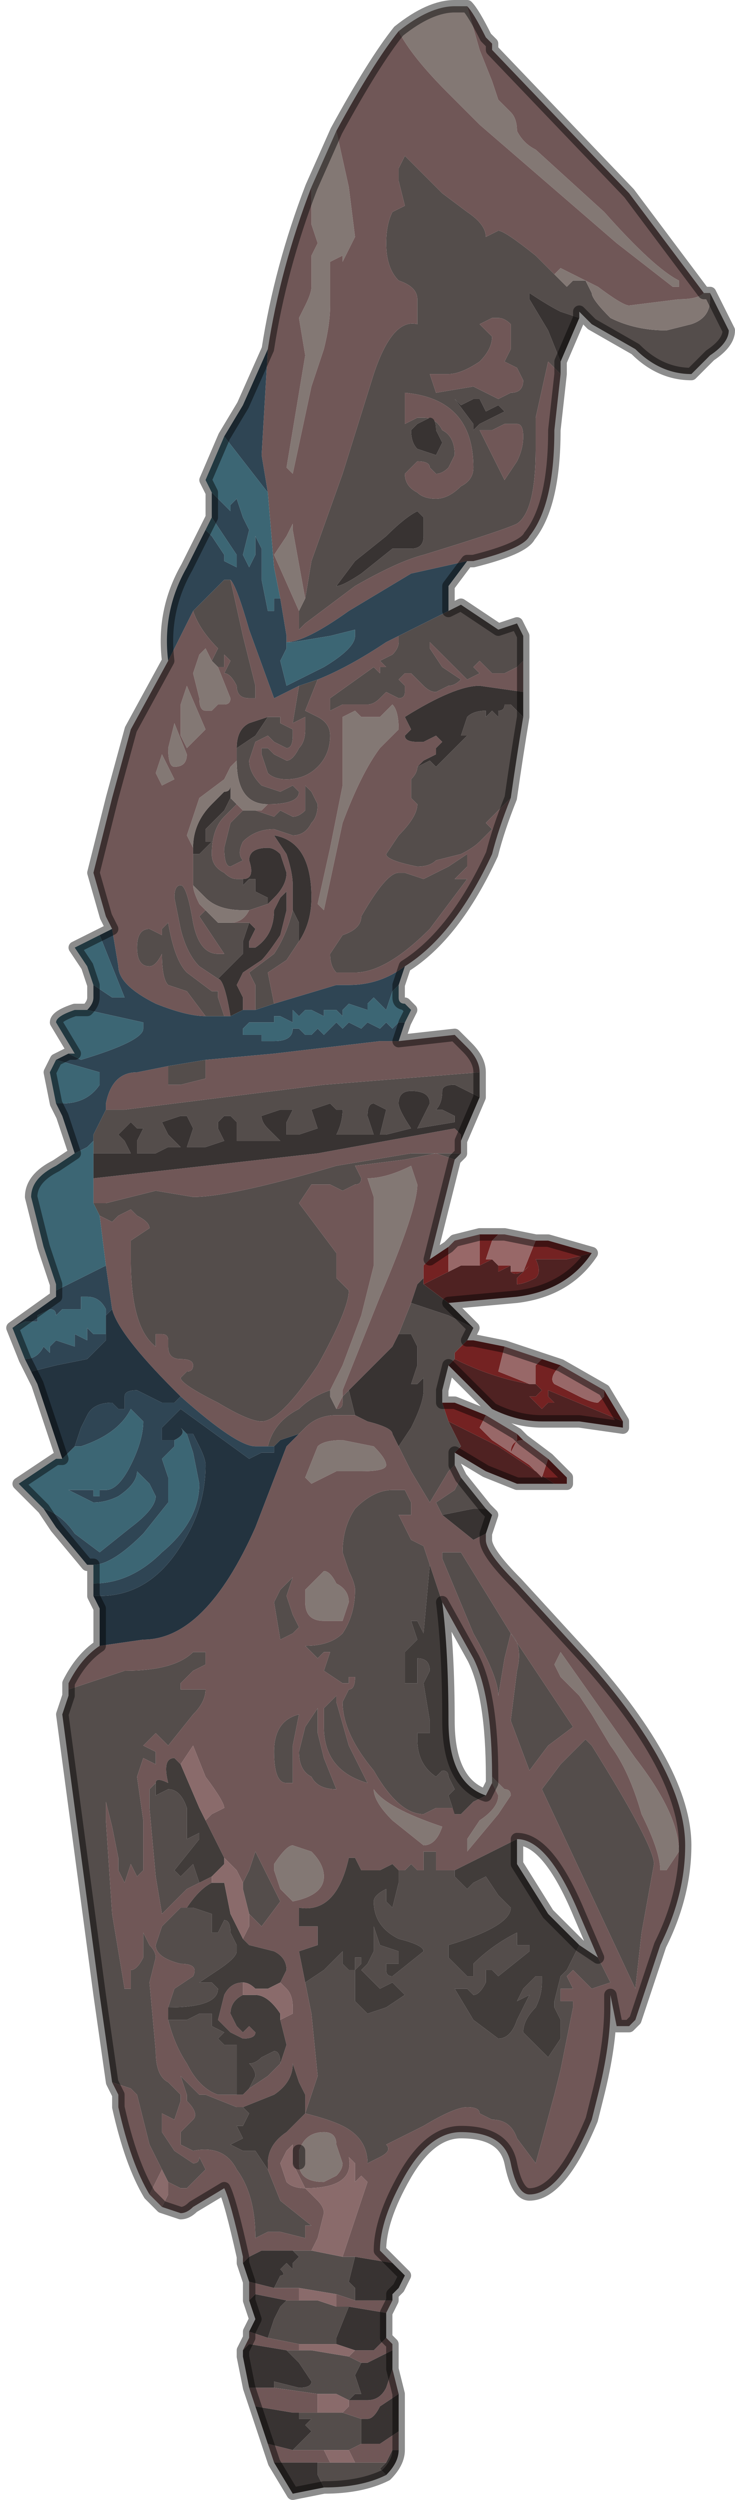 <?xml version="1.0" encoding="UTF-8" standalone="no"?>
<svg xmlns:xlink="http://www.w3.org/1999/xlink" height="20.05px" width="5.9px" xmlns="http://www.w3.org/2000/svg">
  <g transform="matrix(1.0, 0.0, 0.0, 1.0, 4.35, 11.35)">
    <path d="M0.15 -8.35 L0.05 -8.45 0.05 -8.45 -0.05 -8.0 -0.05 -7.75 Q-0.05 -7.25 -0.2 -7.15 -0.3 -7.1 -0.95 -6.9 -1.15 -6.85 -1.5 -6.65 L-1.9 -6.35 -1.95 -6.3 -1.95 -6.45 -1.9 -6.55 -1.85 -6.85 -1.6 -7.55 -1.35 -8.35 Q-1.2 -8.8 -1.0 -8.75 L-1.0 -8.95 Q-1.0 -9.05 -1.15 -9.1 -1.25 -9.2 -1.25 -9.4 -1.25 -9.55 -1.2 -9.65 L-1.1 -9.7 -1.15 -9.9 -1.15 -10.0 -1.1 -10.1 -1.1 -10.1 -0.8 -9.8 -0.6 -9.65 Q-0.45 -9.55 -0.45 -9.45 L-0.35 -9.5 Q-0.3 -9.5 -0.05 -9.3 L0.1 -9.15 0.2 -9.05 0.25 -9.1 0.3 -9.1 0.35 -9.1 0.4 -9.0 Q0.4 -8.95 0.55 -8.8 0.75 -8.7 1.0 -8.7 L1.2 -8.75 Q1.35 -8.8 1.35 -8.95 L1.35 -9.0 1.5 -8.7 Q1.5 -8.6 1.35 -8.5 L1.2 -8.35 Q0.95 -8.35 0.75 -8.55 L0.4 -8.75 0.3 -8.85 0.3 -8.8 0.15 -8.85 Q0.05 -8.9 -0.1 -9.0 L-0.1 -8.95 0.05 -8.7 0.15 -8.45 0.15 -8.35 M-0.55 -0.7 L-0.6 -0.6 -0.7 -0.5 -0.7 -0.45 -0.75 -0.4 -0.8 -0.2 -0.8 -0.1 -0.75 0.05 -0.75 0.05 -0.65 0.25 -0.7 0.3 -0.7 0.4 -0.75 0.45 -0.9 0.7 -1.05 0.45 -1.15 0.25 -1.05 0.1 Q-0.95 -0.1 -0.95 -0.2 L-0.95 -0.3 -1.0 -0.25 -1.05 -0.25 -1.0 -0.4 -1.0 -0.55 -1.05 -0.65 -1.15 -0.65 -1.05 -0.9 Q-0.9 -0.85 -0.75 -0.8 L-0.55 -0.7 M-0.65 0.5 L-0.45 0.75 -0.55 0.75 -0.8 0.8 -0.85 0.7 -0.7 0.6 -0.65 0.5 M-1.25 8.5 Q-1.45 8.6 -1.75 8.6 L-1.75 8.6 -1.8 8.5 -1.8 8.4 -1.7 8.4 -1.5 8.4 -1.4 8.4 -1.25 8.4 -1.25 8.4 -1.3 8.45 -1.3 8.45 -1.25 8.5 M-3.45 5.35 L-3.55 4.65 -3.85 2.4 -3.8 2.25 -3.8 2.2 -3.35 2.05 Q-2.95 2.05 -2.8 1.9 L-2.7 1.9 -2.7 2.0 -2.8 2.05 -2.9 2.15 -2.9 2.2 -2.7 2.2 Q-2.7 2.3 -2.8 2.4 L-3.0 2.65 -3.0 2.65 -3.1 2.55 -3.15 2.6 -3.2 2.65 -3.1 2.7 -3.1 2.8 -3.2 2.75 -3.25 2.9 -3.2 3.25 -3.2 3.65 -3.25 3.7 -3.3 3.6 -3.35 3.75 -3.4 3.65 -3.4 3.55 -3.45 3.3 -3.5 3.1 -3.5 3.25 -3.45 4.0 -3.35 4.6 -3.3 4.6 -3.3 4.45 Q-3.25 4.45 -3.2 4.35 L-3.2 4.15 -3.15 4.25 Q-3.1 4.3 -3.1 4.35 L-3.15 4.55 -3.1 5.1 Q-3.1 5.3 -3.0 5.35 L-2.9 5.45 -2.9 5.5 -2.95 5.65 -3.05 5.6 -3.05 5.75 -2.95 5.9 -2.8 6.0 Q-2.75 6.0 -2.75 5.95 L-2.7 6.05 -2.75 6.1 -2.85 6.2 -2.9 6.2 -3.0 6.15 -3.05 6.05 -3.15 5.85 -3.25 5.45 -3.3 5.4 -3.45 5.35 M0.35 2.6 L0.4 2.65 Q0.9 3.45 0.9 3.6 L0.8 4.15 0.75 4.6 0.0 3.0 0.15 2.8 0.35 2.6 M0.05 2.65 L-0.1 2.85 -0.25 2.45 -0.2 2.05 Q-0.15 1.85 -0.25 1.75 L0.25 2.5 0.05 2.65 M0.3 4.25 L0.45 4.35 0.55 4.55 0.4 4.6 0.35 4.55 0.25 4.45 0.2 4.5 0.25 4.6 0.15 4.6 0.15 4.7 0.25 4.7 0.25 4.75 0.15 5.25 0.1 5.45 -0.05 6.0 -0.2 5.8 Q-0.25 5.65 -0.4 5.65 L-0.5 5.6 Q-0.5 5.55 -0.6 5.55 -0.7 5.55 -0.95 5.7 L-1.25 5.85 -1.25 5.85 Q-1.2 5.9 -1.3 5.95 L-1.4 6.0 Q-1.4 5.8 -1.6 5.7 -1.7 5.65 -1.9 5.6 L-1.85 5.45 -1.8 5.3 -1.85 4.8 -1.9 4.55 -1.75 4.45 -1.6 4.3 -1.6 4.4 -1.55 4.45 -1.5 4.45 -1.5 4.35 -1.45 4.35 -1.45 4.4 -1.5 4.45 -1.5 4.7 -1.4 4.8 -1.25 4.75 -1.1 4.65 -1.15 4.6 -1.2 4.55 -1.3 4.6 -1.35 4.55 -1.45 4.45 -1.4 4.4 -1.35 4.3 -1.35 4.1 -1.3 4.25 -1.15 4.3 -1.15 4.4 -1.25 4.4 -1.25 4.45 Q-1.25 4.5 -1.2 4.5 L-0.95 4.3 Q-0.95 4.25 -1.15 4.2 -1.35 4.1 -1.35 3.9 -1.35 3.85 -1.25 3.8 L-1.25 3.9 -1.2 3.95 -1.15 3.75 -1.15 3.65 -1.1 3.65 -1.05 3.6 -1.05 3.6 -1.0 3.65 -0.95 3.65 -0.95 3.5 -0.85 3.5 -0.85 3.65 -0.7 3.65 -0.7 3.7 -0.6 3.8 -0.55 3.75 -0.45 3.7 -0.35 3.85 -0.25 3.95 Q-0.25 4.1 -0.75 4.25 L-0.75 4.35 -0.65 4.45 -0.6 4.5 -0.55 4.5 -0.55 4.45 -0.55 4.4 Q-0.4 4.25 -0.2 4.15 L-0.2 4.25 -0.1 4.25 -0.1 4.3 -0.35 4.5 -0.4 4.45 -0.45 4.45 -0.45 4.55 Q-0.5 4.65 -0.55 4.65 L-0.6 4.6 Q-0.65 4.6 -0.7 4.6 L-0.7 4.6 -0.55 4.85 -0.35 5.0 Q-0.25 5.0 -0.2 4.85 L-0.1 4.65 -0.2 4.7 -0.15 4.6 -0.05 4.5 0.0 4.5 0.0 4.55 Q0.0 4.65 -0.05 4.75 -0.15 4.85 -0.15 4.95 L0.05 5.15 0.15 5.0 0.15 4.85 0.1 4.75 0.1 4.7 0.15 4.5 0.2 4.45 0.3 4.25 M-2.2 6.05 L-2.1 6.3 -1.85 6.5 -1.9 6.5 -1.9 6.6 -2.1 6.55 -2.2 6.55 -2.3 6.6 Q-2.3 6.25 -2.45 6.05 -2.55 5.85 -2.8 5.9 L-2.9 5.85 -2.9 5.75 -2.85 5.7 -2.8 5.65 Q-2.75 5.6 -2.85 5.5 L-2.85 5.45 -2.9 5.3 -2.75 5.45 -2.7 5.45 -2.45 5.55 -2.4 5.55 -2.35 5.6 -2.4 5.7 -2.45 5.7 -2.4 5.8 -2.5 5.85 -2.4 5.9 -2.3 5.9 -2.2 6.05 M-1.1 -8.2 L-1.1 -8.1 -1.1 -7.95 -1.0 -8.0 -0.95 -8.0 Q-0.85 -8.0 -0.8 -7.9 -0.7 -7.85 -0.7 -7.7 L-0.75 -7.6 Q-0.8 -7.55 -0.85 -7.55 L-0.9 -7.6 Q-0.9 -7.65 -1.0 -7.65 L-1.05 -7.6 -1.1 -7.55 Q-1.1 -7.45 -1.0 -7.4 -0.95 -7.35 -0.85 -7.35 -0.75 -7.35 -0.65 -7.45 -0.55 -7.5 -0.55 -7.6 -0.55 -8.15 -1.1 -8.2 M-0.25 -8.75 Q-0.3 -8.8 -0.35 -8.8 L-0.4 -8.8 -0.5 -8.75 -0.45 -8.7 -0.4 -8.65 Q-0.4 -8.55 -0.5 -8.45 -0.65 -8.35 -0.75 -8.35 L-0.85 -8.35 -0.9 -8.35 -0.85 -8.2 -0.55 -8.25 -0.35 -8.15 -0.25 -8.2 Q-0.15 -8.2 -0.15 -8.3 L-0.2 -8.4 -0.3 -8.45 -0.25 -8.55 -0.25 -8.75 M-0.3 -8.05 L-0.35 -8.1 -0.45 -8.05 -0.5 -8.15 -0.55 -8.15 -0.65 -8.1 -0.7 -8.15 -0.55 -7.95 -0.55 -7.9 -0.5 -7.95 Q-0.3 -8.05 -0.3 -8.05 M-1.0 -7.95 L-1.05 -7.9 Q-1.05 -7.8 -1.0 -7.75 L-0.85 -7.7 -0.8 -7.8 -0.85 -7.9 Q-0.85 -8.0 -0.9 -8.0 L-1.0 -7.95 M-0.15 -7.85 Q-0.15 -7.95 -0.2 -7.95 L-0.3 -7.95 -0.4 -7.9 -0.5 -7.9 -0.4 -7.7 -0.3 -7.5 -0.2 -7.65 Q-0.15 -7.75 -0.15 -7.85 M-2.8 -6.45 L-2.55 -6.7 -2.55 -6.7 -2.5 -6.7 -2.4 -6.25 -2.3 -5.85 -2.3 -5.75 -2.35 -5.75 Q-2.45 -5.75 -2.45 -5.85 -2.5 -5.95 -2.55 -5.95 L-2.5 -6.05 -2.55 -6.1 -2.55 -6.0 -2.6 -6.0 -2.6 -6.0 -2.65 -6.05 -2.65 -6.05 -2.6 -6.15 Q-2.75 -6.3 -2.8 -6.45 M-1.95 -5.85 L-1.8 -5.9 -1.9 -5.65 -1.8 -5.6 Q-1.7 -5.55 -1.7 -5.45 -1.7 -5.3 -1.8 -5.2 -1.9 -5.1 -2.05 -5.1 -2.15 -5.1 -2.2 -5.15 L-2.25 -5.3 -2.25 -5.35 -2.2 -5.35 -2.15 -5.3 -2.05 -5.25 Q-2.0 -5.25 -1.95 -5.35 -1.9 -5.4 -1.9 -5.5 L-1.9 -5.6 -2.0 -5.55 -2.0 -5.55 -1.95 -5.85 M-1.15 -6.25 L-0.75 -6.45 -0.65 -6.5 -0.35 -6.3 -0.2 -6.35 -0.15 -6.25 -0.15 -6.05 -0.2 -6.0 -0.3 -5.95 -0.4 -5.95 -0.45 -6.0 -0.5 -6.05 -0.55 -6.0 -0.5 -5.95 -0.6 -5.9 -0.9 -6.2 -0.9 -6.15 -0.8 -6.0 -0.65 -5.9 Q-0.7 -5.85 -0.75 -5.85 L-0.85 -5.8 Q-0.9 -5.8 -0.95 -5.85 L-1.05 -5.95 -1.1 -5.95 -1.15 -5.9 -1.15 -5.9 -1.1 -5.85 -1.1 -5.8 Q-1.1 -5.75 -1.15 -5.75 L-1.25 -5.8 -1.3 -5.75 Q-1.35 -5.7 -1.4 -5.7 L-1.6 -5.7 -1.6 -5.7 -1.7 -5.65 -1.7 -5.75 -1.35 -6.0 -1.35 -6.0 -1.3 -5.95 -1.3 -6.0 -1.25 -6.0 -1.3 -6.05 -1.2 -6.1 Q-1.15 -6.15 -1.15 -6.2 L-1.15 -6.25 M-2.45 -5.35 L-2.45 -5.35 -2.3 -5.45 -2.2 -5.6 -2.2 -5.6 -2.15 -5.6 -2.1 -5.6 -2.1 -5.55 -2.0 -5.5 -2.0 -5.45 Q-2.0 -5.35 -2.05 -5.35 L-2.15 -5.4 -2.2 -5.45 -2.3 -5.4 -2.35 -5.25 Q-2.35 -5.15 -2.25 -5.05 L-2.1 -5.0 -2.0 -5.05 -1.95 -5.0 Q-1.95 -4.9 -2.2 -4.9 L-2.2 -4.9 Q-2.45 -4.9 -2.45 -5.25 L-2.45 -5.3 -2.45 -5.35 M-2.5 -4.95 L-2.45 -4.9 -2.45 -4.9 -2.55 -4.8 Q-2.65 -4.7 -2.65 -4.5 -2.65 -4.4 -2.55 -4.35 -2.5 -4.3 -2.45 -4.3 L-2.4 -4.3 -2.4 -4.25 -2.35 -4.3 -2.3 -4.3 -2.3 -4.2 -2.2 -4.15 -2.2 -4.1 -2.35 -4.05 -2.4 -4.05 Q-2.6 -4.05 -2.7 -4.15 L-2.8 -4.25 -2.8 -4.45 -2.8 -4.5 -2.75 -4.5 -2.65 -4.6 -2.7 -4.6 -2.7 -4.65 -2.7 -4.7 -2.55 -4.85 -2.5 -4.95 -2.5 -4.95 M-2.4 -4.85 L-2.35 -4.85 -2.3 -4.85 -2.15 -4.8 -2.1 -4.85 -2.0 -4.8 Q-1.95 -4.8 -1.9 -4.85 L-1.9 -5.05 -1.85 -5.0 -1.8 -4.9 Q-1.8 -4.8 -1.85 -4.75 -1.9 -4.65 -2.0 -4.65 L-2.15 -4.7 Q-2.3 -4.7 -2.4 -4.6 -2.45 -4.5 -2.4 -4.45 L-2.5 -4.4 Q-2.55 -4.4 -2.55 -4.55 L-2.5 -4.75 -2.4 -4.85 M-1.0 -7.25 Q-1.1 -7.2 -1.25 -7.05 L-1.5 -6.85 -1.65 -6.65 -1.65 -6.65 Q-1.6 -6.65 -1.45 -6.75 L-1.2 -6.95 -1.05 -6.95 Q-0.95 -6.95 -0.95 -7.05 L-0.95 -7.2 -1.0 -7.25 M-0.15 -5.6 Q-0.2 -5.3 -0.25 -4.95 L-0.35 -4.85 -0.45 -4.75 -0.45 -4.75 -0.55 -4.7 -0.55 -4.7 -0.55 -4.7 -0.45 -4.75 -0.4 -4.7 -0.5 -4.6 Q-0.55 -4.55 -0.65 -4.5 L-0.85 -4.45 Q-0.9 -4.4 -1.0 -4.4 -1.25 -4.45 -1.25 -4.5 L-1.15 -4.65 Q-1.0 -4.8 -1.0 -4.9 L-1.05 -4.95 -1.05 -5.1 Q-1.0 -5.15 -1.0 -5.2 L-1.0 -5.2 -0.9 -5.25 -0.85 -5.2 -0.85 -5.2 -0.6 -5.45 -0.65 -5.45 -0.6 -5.6 Q-0.55 -5.65 -0.45 -5.65 L-0.45 -5.6 -0.4 -5.65 -0.4 -5.65 -0.35 -5.6 -0.35 -5.65 Q-0.3 -5.65 -0.3 -5.7 L-0.25 -5.7 -0.15 -5.6 -0.15 -5.6 M-0.5 -2.75 L-0.5 -2.55 -0.7 -2.65 Q-0.8 -2.65 -0.8 -2.6 -0.8 -2.5 -0.85 -2.45 L-0.8 -2.45 -0.7 -2.4 -0.7 -2.35 -1.0 -2.3 -1.0 -2.3 -0.95 -2.4 -0.9 -2.5 Q-0.9 -2.6 -1.05 -2.6 -1.15 -2.6 -1.15 -2.5 -1.15 -2.45 -1.05 -2.3 L-1.25 -2.25 Q-1.3 -2.25 -1.3 -2.25 L-1.25 -2.45 -1.35 -2.5 Q-1.4 -2.5 -1.4 -2.4 L-1.35 -2.25 -1.35 -2.25 -1.65 -2.25 -1.65 -2.25 Q-1.6 -2.35 -1.6 -2.45 L-1.65 -2.45 -1.7 -2.5 -1.85 -2.45 -1.8 -2.3 -1.8 -2.3 -1.95 -2.25 -2.05 -2.25 -2.05 -2.35 -2.0 -2.45 -2.1 -2.45 -2.25 -2.4 Q-2.25 -2.35 -2.2 -2.3 L-2.1 -2.2 -2.45 -2.2 -2.45 -2.35 -2.5 -2.4 -2.55 -2.4 -2.6 -2.35 -2.6 -2.3 -2.55 -2.2 -2.7 -2.15 -2.85 -2.15 -2.8 -2.3 -2.85 -2.4 -2.9 -2.4 -3.05 -2.35 -3.0 -2.25 -2.9 -2.15 -2.9 -2.15 -3.0 -2.15 -3.1 -2.1 -3.15 -2.1 -3.25 -2.1 -3.25 -2.2 -3.2 -2.3 -3.25 -2.3 -3.3 -2.35 -3.35 -2.3 -3.4 -2.25 -3.35 -2.2 -3.3 -2.1 -3.6 -2.1 -3.6 -2.2 -3.6 -2.25 -3.5 -2.45 -3.35 -2.45 -1.75 -2.65 -0.5 -2.75 M-0.65 -2.1 L-0.7 -2.05 -0.85 -2.1 -1.1 -2.05 -1.5 -2.0 -1.45 -1.9 Q-1.45 -1.85 -1.5 -1.85 -1.6 -1.8 -1.6 -1.8 L-1.7 -1.85 -1.85 -1.85 -1.95 -1.7 -1.8 -1.5 -1.65 -1.3 -1.65 -1.25 -1.65 -1.1 -1.6 -1.05 -1.55 -1.0 Q-1.55 -0.85 -1.8 -0.4 -2.1 0.05 -2.25 0.05 -2.35 0.05 -2.6 -0.1 -2.9 -0.25 -2.9 -0.3 L-2.85 -0.35 Q-2.8 -0.35 -2.8 -0.4 -2.8 -0.45 -2.9 -0.45 -3.0 -0.45 -3.0 -0.55 L-3.0 -0.6 Q-3.0 -0.65 -3.05 -0.65 L-3.1 -0.65 -3.1 -0.55 Q-3.3 -0.7 -3.3 -1.25 L-3.3 -1.4 -3.15 -1.5 Q-3.15 -1.55 -3.25 -1.6 L-3.3 -1.65 -3.4 -1.6 -3.45 -1.55 -3.55 -1.6 -3.6 -1.7 -3.6 -1.7 -3.5 -1.7 -3.3 -1.75 -3.1 -1.8 -2.8 -1.75 Q-2.5 -1.75 -1.65 -2.0 L-1.05 -2.1 -0.65 -2.1 M-0.6 -4.5 Q-0.6 -4.45 -0.6 -4.4 L-0.7 -4.3 -0.6 -4.3 -0.9 -3.9 Q-1.25 -3.55 -1.5 -3.55 L-1.65 -3.55 Q-1.7 -3.6 -1.7 -3.7 L-1.6 -3.85 Q-1.45 -3.9 -1.45 -4.0 -1.25 -4.35 -1.15 -4.35 L-1.1 -4.35 -0.95 -4.3 -0.75 -4.4 -0.6 -4.5 M-2.0 -4.05 L-1.95 -3.95 -1.95 -3.8 -2.05 -3.65 -2.2 -3.55 -2.15 -3.3 -2.3 -3.25 -2.3 -3.45 -2.35 -3.55 -2.15 -3.7 Q-2.05 -3.85 -2.0 -4.05 M-2.6 -3.95 L-2.45 -3.95 -2.35 -3.95 -2.4 -3.8 -2.4 -3.7 -2.5 -3.6 -2.6 -3.5 -2.75 -3.6 Q-2.85 -3.7 -2.9 -3.9 L-2.95 -4.15 Q-2.95 -4.25 -2.9 -4.25 -2.85 -4.25 -2.8 -3.95 -2.75 -3.7 -2.6 -3.7 L-2.55 -3.7 -2.55 -3.7 -2.75 -4.0 -2.7 -4.05 -2.7 -4.05 -2.65 -4.0 -2.6 -3.95 M-2.7 -3.2 L-2.85 -3.4 -3.0 -3.45 Q-3.05 -3.5 -3.05 -3.7 -3.1 -3.6 -3.15 -3.6 -3.25 -3.6 -3.25 -3.75 -3.25 -3.9 -3.15 -3.9 L-3.05 -3.85 -3.05 -3.9 -3.0 -3.95 Q-2.95 -3.65 -2.85 -3.55 L-2.65 -3.4 -2.6 -3.4 -2.6 -3.35 -2.55 -3.2 -2.7 -3.2 -2.7 -3.2 M-3.0 -2.8 L-2.7 -2.85 -2.7 -2.7 -2.9 -2.65 Q-3.0 -2.65 -3.0 -2.65 L-3.0 -2.8 M-1.7 -0.2 L-1.7 -0.15 -1.65 -0.05 -1.65 -0.05 Q-1.6 -0.05 -1.6 -0.1 L-1.6 -0.15 -1.55 -0.2 -1.55 -0.2 -1.5 0.0 -1.65 0.0 Q-1.8 0.0 -1.9 0.1 L-1.95 0.15 -2.1 0.2 -2.15 0.25 -2.2 0.25 Q-2.15 0.05 -1.95 -0.05 -1.85 -0.15 -1.7 -0.2 M-0.7 3.2 L-0.7 3.15 -0.75 3.15 -0.85 3.15 -0.95 3.2 Q-1.15 3.2 -1.35 2.85 -1.6 2.55 -1.6 2.3 L-1.55 2.2 Q-1.5 2.2 -1.5 2.1 L-1.55 2.1 -1.55 2.15 -1.6 2.15 -1.75 2.05 -1.7 1.9 -1.75 1.9 -1.8 1.95 -1.9 1.85 Q-1.7 1.85 -1.6 1.75 -1.5 1.6 -1.5 1.4 -1.5 1.35 -1.55 1.25 L-1.6 1.1 Q-1.6 0.9 -1.5 0.75 -1.35 0.6 -1.2 0.6 L-1.1 0.6 -1.05 0.7 -1.05 0.8 -1.15 0.8 -1.05 1.0 -0.95 1.05 -0.9 1.2 -0.95 1.75 -1.0 1.65 -1.05 1.65 -1.0 1.8 -1.05 1.85 -1.1 1.9 -1.1 2.15 -1.0 2.15 -1.0 1.95 Q-0.9 1.95 -0.9 2.05 L-0.95 2.15 -0.9 2.45 -0.9 2.55 -1.0 2.55 -1.0 2.6 Q-1.0 2.8 -0.85 2.9 L-0.8 2.85 Q-0.75 2.85 -0.75 2.9 L-0.7 3.0 -0.75 3.05 -0.7 3.2 M-0.8 1.15 L-0.8 1.1 -0.65 1.1 -0.25 1.75 -0.3 1.95 -0.35 2.25 Q-0.35 2.1 -0.55 1.75 L-0.8 1.15 M-2.0 1.75 L-2.1 1.8 -2.15 1.5 -2.1 1.4 -2.0 1.3 -2.05 1.45 -2.0 1.6 -1.95 1.7 -2.0 1.75 M-1.65 2.25 L-1.65 2.3 -1.55 2.65 -1.4 2.95 Q-1.75 2.85 -1.75 2.5 L-1.75 2.35 -1.65 2.25 M-2.15 2.7 Q-2.15 2.45 -1.95 2.4 L-2.0 2.65 -2.0 2.95 -2.05 2.95 Q-2.15 2.95 -2.15 2.7 M-2.4 3.75 L-2.35 3.65 -2.3 3.5 -2.1 3.9 -2.25 4.1 -2.35 4.0 -2.4 3.8 -2.4 3.75 M-2.1 5.2 L-2.2 5.3 -2.35 5.4 -2.3 5.3 Q-2.3 5.25 -2.35 5.2 -2.3 5.2 -2.25 5.15 L-2.15 5.1 Q-2.1 5.1 -2.1 5.2 L-2.1 5.2 M-2.45 5.45 L-2.5 5.45 -2.6 5.45 Q-2.75 5.4 -2.85 5.2 -2.95 5.05 -3.0 4.85 L-2.85 4.85 -2.75 4.8 -2.65 4.8 -2.65 4.9 -2.55 4.95 -2.6 5.0 -2.55 5.05 -2.45 5.05 Q-2.45 5.05 -2.45 5.1 L-2.45 5.25 -2.45 5.45 M-3.0 4.75 L-2.95 4.6 -2.8 4.5 Q-2.75 4.4 -2.9 4.4 -3.1 4.35 -3.1 4.25 L-3.05 4.1 -2.9 3.95 -2.85 3.95 -2.8 3.95 -2.65 4.0 -2.65 4.15 -2.6 4.15 -2.55 4.05 Q-2.5 4.05 -2.5 4.15 L-2.45 4.25 -2.45 4.3 Q-2.45 4.35 -2.6 4.45 L-2.75 4.55 -2.7 4.55 -2.65 4.55 -2.6 4.6 Q-2.6 4.75 -3.0 4.75 M-2.75 3.75 L-2.85 3.8 -3.05 4.0 -3.1 3.7 -3.15 3.15 -3.15 3.0 -3.1 2.95 -3.1 3.05 -3.0 3.0 Q-2.9 3.0 -2.85 3.15 L-2.85 3.4 -2.75 3.35 -2.75 3.4 -2.95 3.65 -2.9 3.7 -2.85 3.65 Q-2.8 3.6 -2.8 3.6 L-2.75 3.75 M-1.9 2.5 L-1.8 2.35 -1.8 2.55 -1.75 2.75 -1.65 3.0 Q-1.8 3.0 -1.85 2.9 -1.95 2.85 -1.95 2.7 L-1.9 2.5 M-1.6 6.75 L-1.5 6.75 -1.55 6.95 -1.5 7.0 -1.5 7.1 -1.65 7.05 -1.95 7.0 -2.15 7.0 -2.1 6.9 Q-2.05 6.9 -2.1 6.85 L-2.05 6.8 -2.0 6.85 -2.0 6.8 -1.95 6.75 -1.95 6.75 -2.0 6.7 -2.0 6.7 -1.85 6.7 -1.6 6.75 -1.6 6.75 M-1.95 7.1 L-1.8 7.1 -1.65 7.15 -1.55 7.15 -1.65 7.4 -1.65 7.45 -1.95 7.45 -2.2 7.4 -2.15 7.25 -2.1 7.15 -2.05 7.1 -1.95 7.1 M-2.05 7.5 L-1.95 7.5 -1.85 7.5 -1.55 7.55 -1.45 7.6 -1.5 7.7 -1.45 7.85 -1.5 7.85 -1.55 7.9 -1.55 7.9 -1.65 7.85 -1.8 7.85 -2.15 7.8 -2.15 7.75 -1.95 7.8 Q-1.85 7.8 -1.85 7.75 L-1.85 7.75 -1.95 7.6 -1.95 7.6 -2.05 7.5 M-2.0 8.3 L-1.85 8.15 -1.9 8.1 -1.85 8.05 -1.95 8.05 -1.95 8.0 -1.8 8.0 -1.6 8.0 -1.45 8.05 -1.45 8.15 -1.45 8.25 -1.45 8.25 -1.55 8.3 -1.75 8.3 -1.8 8.3 -2.0 8.3" fill="#544d4b" fill-rule="evenodd" stroke="none"/>
    <path d="M-0.6 -11.3 L-0.5 -10.95 -0.4 -10.7 -0.35 -10.55 -0.25 -10.45 Q-0.2 -10.4 -0.2 -10.3 -0.15 -10.2 -0.05 -10.15 L0.5 -9.65 Q0.9 -9.2 1.1 -9.1 L1.1 -9.05 1.05 -9.05 0.6 -9.4 -0.5 -10.35 -0.75 -10.6 Q-1.05 -10.9 -1.15 -11.1 -0.9 -11.3 -0.7 -11.3 L-0.6 -11.3 M-1.65 -10.3 L-1.55 -9.85 -1.5 -9.45 -1.55 -9.35 -1.6 -9.25 -1.6 -9.3 -1.7 -9.25 -1.7 -8.9 Q-1.7 -8.75 -1.75 -8.55 L-1.85 -8.25 -2.0 -7.55 -2.05 -7.6 -1.9 -8.5 -1.95 -8.8 -1.9 -8.9 Q-1.85 -9.0 -1.85 -9.05 L-1.85 -9.3 -1.8 -9.4 -1.85 -9.55 -1.85 -9.85 -1.65 -10.3 -1.65 -10.3 M-1.95 -6.45 L-2.15 -6.9 -2.05 -7.05 -2.0 -7.15 -2.0 -7.1 -1.9 -6.55 -1.95 -6.45 M0.1 -9.15 L0.15 -9.2 0.45 -9.05 Q0.65 -8.9 0.7 -8.9 L1.1 -8.95 Q1.25 -8.95 1.3 -9.0 L1.35 -9.0 1.35 -8.95 Q1.35 -8.8 1.2 -8.75 L1.0 -8.7 Q0.75 -8.7 0.55 -8.8 0.4 -8.95 0.4 -9.0 L0.35 -9.1 0.3 -9.1 0.25 -9.1 0.2 -9.05 0.1 -9.15 M0.1 2.0 L0.15 1.9 0.75 2.75 Q1.1 3.2 1.1 3.5 L1.0 3.65 0.95 3.65 Q0.95 3.5 0.8 3.2 0.7 2.85 0.55 2.65 L0.4 2.4 0.3 2.25 0.15 2.1 0.1 2.0 M-2.6 -6.0 L-2.5 -5.75 Q-2.5 -5.7 -2.55 -5.7 L-2.6 -5.7 -2.65 -5.65 -2.7 -5.65 Q-2.75 -5.65 -2.75 -5.75 L-2.8 -5.95 -2.75 -6.1 -2.7 -6.15 -2.65 -6.05 -2.6 -6.0 M-3.1 -5.15 L-3.05 -5.3 -3.0 -5.2 -2.95 -5.1 -3.05 -5.05 -3.1 -5.15 M-2.45 -5.25 Q-2.45 -4.9 -2.2 -4.9 L-2.25 -4.85 -2.3 -4.85 -2.35 -4.85 -2.4 -4.85 -2.45 -4.9 -2.45 -4.9 -2.5 -4.95 -2.5 -5.05 Q-2.5 -5.0 -2.55 -5.0 L-2.55 -5.0 -2.65 -4.9 Q-2.8 -4.75 -2.8 -4.55 L-2.85 -4.65 -2.75 -4.95 -2.55 -5.1 -2.55 -5.1 -2.5 -5.2 -2.45 -5.25 M-2.85 -5.85 L-2.7 -5.5 -2.75 -5.45 -2.85 -5.35 -2.9 -5.45 -2.9 -5.7 -2.85 -5.85 M-2.85 -5.3 Q-2.85 -5.2 -2.95 -5.2 -3.0 -5.2 -3.0 -5.35 L-2.95 -5.55 -2.85 -5.3 M-1.45 -5.6 L-1.4 -5.6 -1.3 -5.6 -1.2 -5.7 Q-1.15 -5.65 -1.15 -5.5 L-1.3 -5.35 Q-1.45 -5.15 -1.6 -4.75 L-1.75 -4.05 -1.8 -4.1 -1.7 -4.55 -1.6 -5.05 -1.6 -5.2 -1.6 -5.6 -1.6 -5.6 -1.5 -5.65 -1.45 -5.6 M-2.35 -4.05 L-2.35 -4.05 Q-2.4 -3.95 -2.5 -3.95 L-2.6 -3.95 -2.65 -4.0 -2.7 -4.05 -2.7 -4.05 -2.75 -4.1 Q-2.8 -4.2 -2.8 -4.25 L-2.7 -4.15 Q-2.6 -4.05 -2.4 -4.05 L-2.35 -4.05 M-1.7 -0.2 L-1.6 -0.4 -1.45 -0.8 -1.35 -1.2 Q-1.35 -1.35 -1.35 -1.5 L-1.35 -1.75 -1.4 -1.9 Q-1.25 -1.9 -1.05 -2.0 L-1.0 -1.85 Q-1.0 -1.65 -1.3 -0.95 L-1.6 -0.2 -1.6 -0.15 -1.65 -0.05 -1.65 -0.05 -1.7 -0.15 -1.7 -0.2 M-0.4 2.9 L-0.3 3.0 Q-0.25 3.0 -0.25 3.05 L-0.35 3.2 -0.6 3.5 -0.6 3.4 -0.5 3.25 Q-0.35 3.15 -0.35 3.05 L-0.4 2.95 -0.4 2.9 M-1.35 0.25 Q-1.25 0.35 -1.25 0.4 -1.25 0.45 -1.45 0.45 L-1.65 0.45 -1.85 0.55 -1.9 0.5 -1.8 0.25 Q-1.75 0.2 -1.6 0.2 L-1.35 0.25 M-1.55 1.5 L-1.6 1.65 Q-1.65 1.65 -1.75 1.65 -1.9 1.65 -1.9 1.5 L-1.9 1.4 -1.85 1.35 -1.85 1.35 -1.8 1.3 -1.75 1.25 Q-1.7 1.25 -1.65 1.35 -1.55 1.4 -1.55 1.5 M-2.15 3.6 Q-2.05 3.45 -2.0 3.45 L-1.85 3.5 Q-1.75 3.6 -1.75 3.7 -1.75 3.85 -2.0 3.9 L-2.1 3.8 -2.15 3.65 -2.15 3.6 M-0.95 3.45 L-1.2 3.25 Q-1.35 3.1 -1.35 3.0 -1.25 3.15 -0.8 3.3 -0.85 3.45 -0.95 3.45 M-1.95 5.9 Q-1.9 5.75 -1.75 5.75 -1.65 5.75 -1.65 5.85 L-1.6 6.0 Q-1.6 6.05 -1.65 6.1 L-1.75 6.15 Q-1.95 6.15 -1.95 6.0 L-1.95 5.9" fill="#837874" fill-rule="evenodd" stroke="none"/>
    <path d="M-1.15 -11.1 Q-1.05 -10.9 -0.75 -10.6 L-0.5 -10.35 0.6 -9.4 1.05 -9.05 1.1 -9.05 1.1 -9.1 Q0.9 -9.2 0.5 -9.65 L-0.05 -10.15 Q-0.15 -10.2 -0.2 -10.3 -0.2 -10.4 -0.25 -10.45 L-0.35 -10.55 -0.4 -10.7 -0.5 -10.95 -0.6 -11.3 Q-0.55 -11.25 -0.45 -11.05 L-0.4 -11.0 -0.4 -10.95 0.7 -9.8 1.3 -9.0 Q1.25 -8.95 1.1 -8.95 L0.7 -8.9 Q0.65 -8.9 0.45 -9.05 L0.15 -9.2 0.1 -9.15 -0.05 -9.3 Q-0.3 -9.5 -0.35 -9.5 L-0.45 -9.45 Q-0.45 -9.55 -0.6 -9.65 L-0.8 -9.8 -1.1 -10.1 -1.1 -10.1 -1.15 -10.0 -1.15 -9.9 -1.1 -9.7 -1.2 -9.65 Q-1.25 -9.55 -1.25 -9.4 -1.25 -9.2 -1.15 -9.1 -1.0 -9.05 -1.0 -8.95 L-1.0 -8.75 Q-1.2 -8.8 -1.35 -8.35 L-1.6 -7.55 -1.85 -6.85 -1.9 -6.55 -2.0 -7.1 -2.0 -7.15 -2.05 -7.05 -2.15 -6.9 -1.95 -6.45 -1.95 -6.3 -1.9 -6.35 -1.5 -6.65 Q-1.15 -6.85 -0.95 -6.9 -0.3 -7.1 -0.2 -7.15 -0.05 -7.25 -0.05 -7.75 L-0.05 -8.0 0.05 -8.45 0.05 -8.45 0.15 -8.35 0.1 -7.9 Q0.1 -7.3 -0.1 -7.05 -0.15 -6.95 -0.55 -6.85 L-0.6 -6.85 -1.05 -6.75 -1.55 -6.45 Q-1.9 -6.2 -2.05 -6.2 L-2.05 -6.25 -2.1 -6.55 -2.15 -6.8 -2.2 -7.4 -2.25 -7.7 -2.2 -8.55 Q-2.1 -9.2 -1.85 -9.85 L-1.85 -9.55 -1.8 -9.4 -1.85 -9.3 -1.85 -9.05 Q-1.85 -9.0 -1.9 -8.9 L-1.95 -8.8 -1.9 -8.5 -2.05 -7.6 -2.0 -7.55 -1.85 -8.25 -1.75 -8.55 Q-1.7 -8.75 -1.7 -8.9 L-1.7 -9.25 -1.6 -9.3 -1.6 -9.25 -1.55 -9.35 -1.5 -9.45 -1.55 -9.85 -1.65 -10.3 Q-1.35 -10.85 -1.15 -11.1 M-0.7 0.4 L-0.65 0.5 -0.7 0.6 -0.85 0.7 -0.8 0.8 -0.55 1.0 -0.45 0.95 -0.45 1.0 Q-0.45 1.1 -0.2 1.35 L0.35 1.95 Q1.15 2.85 1.15 3.45 1.15 3.85 0.95 4.25 0.8 4.7 0.75 4.85 L0.7 4.9 0.65 4.9 0.6 4.9 0.55 4.65 0.55 4.75 Q0.55 5.05 0.45 5.45 L0.4 5.65 Q0.15 6.25 -0.1 6.25 -0.2 6.25 -0.25 6.0 -0.3 5.75 -0.65 5.75 -0.9 5.75 -1.1 6.1 -1.3 6.45 -1.3 6.7 L-1.25 6.75 -1.2 6.8 -1.5 6.75 -1.6 6.75 -1.5 6.45 -1.4 6.15 -1.45 6.1 -1.45 6.1 -1.5 6.15 -1.5 6.0 -1.55 5.95 -1.55 5.95 Q-1.5 6.2 -1.9 6.2 L-1.8 6.3 Q-1.75 6.35 -1.75 6.4 L-1.8 6.6 -1.85 6.7 -2.0 6.7 -2.25 6.7 -2.35 6.75 -2.4 6.8 -2.4 6.75 Q-2.5 6.3 -2.55 6.2 L-2.8 6.35 Q-2.85 6.4 -2.9 6.4 L-3.05 6.35 -3.0 6.25 -3.0 6.15 -2.9 6.2 -2.85 6.2 -2.75 6.1 -2.7 6.05 -2.75 5.95 Q-2.75 6.0 -2.8 6.0 L-2.95 5.9 -3.05 5.75 -3.05 5.6 -2.95 5.65 -2.9 5.5 -2.9 5.45 -3.0 5.35 Q-3.1 5.3 -3.1 5.1 L-3.15 4.55 -3.1 4.35 Q-3.1 4.3 -3.15 4.25 L-3.2 4.15 -3.2 4.35 Q-3.25 4.45 -3.3 4.45 L-3.3 4.6 -3.35 4.6 -3.45 4.0 -3.5 3.25 -3.5 3.1 -3.45 3.3 -3.4 3.55 -3.4 3.65 -3.35 3.75 -3.3 3.6 -3.25 3.7 -3.2 3.65 -3.2 3.25 -3.25 2.9 -3.2 2.75 -3.1 2.8 -3.1 2.7 -3.2 2.65 -3.15 2.6 -3.1 2.55 -3.0 2.65 -3.0 2.65 -2.8 2.4 Q-2.7 2.3 -2.7 2.2 L-2.9 2.2 -2.9 2.15 -2.8 2.05 -2.7 2.0 -2.7 1.9 -2.8 1.9 Q-2.95 2.05 -3.35 2.05 L-3.8 2.2 -3.8 2.15 Q-3.7 1.95 -3.55 1.85 L-3.2 1.8 Q-2.7 1.8 -2.3 0.9 L-2.05 0.25 -1.95 0.15 -1.9 0.1 Q-1.8 0.0 -1.65 0.0 L-1.5 0.0 -1.4 0.05 Q-1.2 0.1 -1.2 0.15 L-1.15 0.25 -1.05 0.45 -0.9 0.7 -0.75 0.45 -0.7 0.4 M-1.2 7.1 L-1.25 7.2 -1.55 7.15 -1.65 7.15 -1.65 7.05 -1.5 7.1 -1.25 7.1 -1.2 7.1 M-1.25 7.4 L-1.2 7.45 -1.2 7.5 -1.4 7.6 -1.45 7.6 -1.55 7.55 -1.5 7.5 -1.35 7.5 -1.3 7.45 -1.25 7.4 M-1.2 7.65 L-1.15 7.85 -1.3 7.95 Q-1.35 8.05 -1.4 8.05 L-1.45 8.05 -1.6 8.0 -1.55 7.95 -1.55 7.9 -1.4 7.9 Q-1.3 7.9 -1.25 7.8 L-1.2 7.65 M-1.15 8.15 L-1.15 8.3 -1.2 8.3 -1.25 8.4 -1.25 8.4 -1.4 8.4 -1.5 8.4 -1.55 8.3 -1.45 8.25 -1.3 8.25 -1.15 8.15 -1.15 8.15 M-2.15 8.4 L-2.2 8.25 -2.2 8.25 -2.0 8.3 -1.8 8.3 -1.75 8.3 -1.7 8.4 -1.8 8.4 -1.9 8.4 -2.15 8.4 M-2.3 7.95 L-2.35 7.8 -2.15 7.8 -1.8 7.85 -1.8 8.0 -1.95 8.0 -2.0 8.0 -2.3 7.95 M-2.4 7.5 L-2.35 7.4 -2.35 7.35 -2.2 7.4 -1.95 7.45 -1.95 7.5 -2.05 7.5 -2.35 7.45 -2.4 7.5 -2.4 7.5 M-2.35 7.1 L-2.35 6.95 -2.15 7.0 -1.95 7.0 -1.95 7.1 -2.05 7.1 -2.3 7.05 -2.35 7.1 M-3.15 6.25 Q-3.3 6.0 -3.4 5.55 L-3.4 5.45 -3.45 5.35 -3.3 5.4 -3.25 5.45 -3.15 5.85 -3.05 6.05 -3.15 6.25 M-3.45 -3.9 L-3.5 -4.0 -3.6 -4.35 -3.45 -4.95 -3.3 -5.5 -3.0 -6.05 -2.95 -6.15 -2.8 -6.45 Q-2.75 -6.3 -2.6 -6.15 L-2.65 -6.05 -2.65 -6.05 -2.7 -6.15 -2.75 -6.1 -2.8 -5.95 -2.75 -5.75 Q-2.75 -5.65 -2.7 -5.65 L-2.65 -5.65 -2.6 -5.7 -2.55 -5.7 Q-2.5 -5.7 -2.5 -5.75 L-2.6 -6.0 -2.6 -6.0 -2.55 -6.0 -2.55 -6.1 -2.5 -6.05 -2.55 -5.95 Q-2.5 -5.95 -2.45 -5.85 -2.45 -5.75 -2.35 -5.75 L-2.3 -5.75 -2.3 -5.85 -2.4 -6.25 -2.5 -6.7 Q-2.45 -6.65 -2.35 -6.3 L-2.15 -5.75 -1.95 -5.85 -2.0 -5.55 -2.0 -5.55 -1.9 -5.6 -1.9 -5.5 Q-1.9 -5.4 -1.95 -5.35 -2.0 -5.25 -2.05 -5.25 L-2.15 -5.3 -2.2 -5.35 -2.25 -5.35 -2.25 -5.3 -2.2 -5.15 Q-2.15 -5.1 -2.05 -5.1 -1.9 -5.1 -1.8 -5.2 -1.7 -5.3 -1.7 -5.45 -1.7 -5.55 -1.8 -5.6 L-1.9 -5.65 -1.8 -5.9 -1.8 -5.9 Q-1.55 -6.0 -1.25 -6.2 L-1.15 -6.25 -1.15 -6.2 Q-1.15 -6.15 -1.2 -6.1 L-1.3 -6.05 -1.25 -6.0 -1.3 -6.0 -1.3 -5.95 -1.35 -6.0 -1.35 -6.0 -1.7 -5.75 -1.7 -5.65 -1.6 -5.7 -1.6 -5.7 -1.4 -5.7 Q-1.35 -5.7 -1.3 -5.75 L-1.25 -5.8 -1.15 -5.75 Q-1.1 -5.75 -1.1 -5.8 L-1.1 -5.85 -1.15 -5.9 -1.15 -5.9 -1.1 -5.95 -1.05 -5.95 -0.95 -5.85 Q-0.9 -5.8 -0.85 -5.8 L-0.75 -5.85 Q-0.7 -5.85 -0.65 -5.9 L-0.8 -6.0 -0.9 -6.15 -0.9 -6.2 -0.6 -5.9 -0.5 -5.95 -0.55 -6.0 -0.5 -6.05 -0.45 -6.0 -0.4 -5.95 -0.3 -5.95 -0.2 -6.0 -0.15 -6.05 -0.15 -5.8 -0.5 -5.85 Q-0.7 -5.85 -1.1 -5.6 L-1.05 -5.5 -1.1 -5.45 Q-1.1 -5.4 -1.0 -5.4 L-0.95 -5.4 -0.85 -5.45 -0.85 -5.45 -0.8 -5.4 -0.85 -5.35 -0.85 -5.3 -0.95 -5.25 -1.0 -5.2 -1.0 -5.2 Q-1.0 -5.15 -1.05 -5.1 L-1.05 -4.95 -1.0 -4.9 Q-1.0 -4.8 -1.15 -4.65 L-1.25 -4.5 Q-1.25 -4.45 -1.0 -4.4 -0.9 -4.4 -0.85 -4.45 L-0.65 -4.5 Q-0.55 -4.55 -0.5 -4.6 L-0.4 -4.7 -0.45 -4.75 -0.55 -4.7 -0.55 -4.7 -0.55 -4.7 -0.45 -4.75 -0.45 -4.75 -0.35 -4.85 -0.25 -4.95 Q-0.35 -4.7 -0.4 -4.5 -0.7 -3.85 -1.1 -3.6 -1.3 -3.45 -1.55 -3.45 L-1.65 -3.45 -2.15 -3.3 -2.2 -3.55 -2.05 -3.65 -1.95 -3.8 Q-1.85 -3.95 -1.85 -4.15 -1.85 -4.6 -2.15 -4.65 L-2.05 -4.5 Q-2.0 -4.35 -2.0 -4.25 L-2.0 -4.05 Q-2.05 -3.85 -2.15 -3.7 L-2.35 -3.55 -2.3 -3.45 -2.3 -3.25 -2.4 -3.25 -2.4 -3.35 -2.45 -3.45 -2.4 -3.55 -2.25 -3.65 Q-2.2 -3.7 -2.1 -3.85 L-2.05 -4.05 -2.05 -4.2 -2.1 -4.15 -2.15 -4.05 Q-2.15 -3.85 -2.3 -3.75 L-2.35 -3.75 -2.35 -3.8 -2.3 -3.9 -2.35 -3.95 -2.35 -3.95 -2.45 -3.95 -2.6 -3.95 -2.5 -3.95 Q-2.4 -3.95 -2.35 -4.05 L-2.35 -4.05 -2.2 -4.1 -2.15 -4.15 Q-2.05 -4.25 -2.05 -4.35 L-2.1 -4.5 Q-2.15 -4.55 -2.2 -4.55 -2.35 -4.55 -2.35 -4.45 -2.3 -4.3 -2.4 -4.3 L-2.45 -4.3 Q-2.5 -4.3 -2.55 -4.35 -2.65 -4.4 -2.65 -4.5 -2.65 -4.7 -2.55 -4.8 L-2.45 -4.9 -2.4 -4.85 -2.5 -4.75 -2.55 -4.55 Q-2.55 -4.4 -2.5 -4.4 L-2.4 -4.45 Q-2.45 -4.5 -2.4 -4.6 -2.3 -4.7 -2.15 -4.7 L-2.0 -4.65 Q-1.9 -4.65 -1.85 -4.75 -1.8 -4.8 -1.8 -4.9 L-1.85 -5.0 -1.9 -5.05 -1.9 -4.85 Q-1.95 -4.8 -2.0 -4.8 L-2.1 -4.85 -2.15 -4.8 -2.3 -4.85 -2.25 -4.85 -2.2 -4.9 -2.2 -4.9 Q-1.95 -4.9 -1.95 -5.0 L-2.0 -5.05 -2.1 -5.0 -2.25 -5.05 Q-2.35 -5.15 -2.35 -5.25 L-2.3 -5.4 -2.2 -5.45 -2.15 -5.4 -2.05 -5.35 Q-2.0 -5.35 -2.0 -5.45 L-2.0 -5.5 -2.1 -5.55 -2.1 -5.6 -2.15 -5.6 -2.2 -5.6 -2.35 -5.55 Q-2.45 -5.5 -2.45 -5.35 L-2.45 -5.3 -2.45 -5.25 -2.5 -5.2 -2.55 -5.1 -2.55 -5.1 -2.75 -4.95 -2.85 -4.65 -2.8 -4.55 -2.8 -4.45 -2.8 -4.25 Q-2.8 -4.2 -2.75 -4.1 L-2.7 -4.05 -2.75 -4.0 -2.55 -3.7 -2.55 -3.7 -2.6 -3.7 Q-2.75 -3.7 -2.8 -3.95 -2.85 -4.25 -2.9 -4.25 -2.95 -4.25 -2.95 -4.15 L-2.9 -3.9 Q-2.85 -3.7 -2.75 -3.6 L-2.6 -3.5 -2.6 -3.5 Q-2.55 -3.5 -2.5 -3.2 L-2.55 -3.2 -2.6 -3.35 -2.6 -3.4 -2.65 -3.4 -2.85 -3.55 Q-2.95 -3.65 -3.0 -3.95 L-3.05 -3.9 -3.05 -3.85 -3.15 -3.9 Q-3.25 -3.9 -3.25 -3.75 -3.25 -3.6 -3.15 -3.6 -3.1 -3.6 -3.05 -3.7 -3.05 -3.5 -3.0 -3.45 L-2.85 -3.4 -2.7 -3.2 Q-2.85 -3.2 -3.1 -3.3 -3.4 -3.45 -3.4 -3.6 L-3.45 -3.9 M0.1 2.0 L0.15 2.1 0.3 2.25 0.4 2.4 0.55 2.65 Q0.7 2.85 0.8 3.2 0.95 3.5 0.95 3.65 L1.0 3.65 1.1 3.5 Q1.1 3.2 0.75 2.75 L0.15 1.9 0.1 2.0 M0.05 2.65 L0.25 2.5 -0.25 1.75 Q-0.15 1.85 -0.2 2.05 L-0.25 2.45 -0.1 2.85 0.05 2.65 M0.35 2.6 L0.15 2.8 0.0 3.0 0.75 4.6 0.8 4.15 0.9 3.6 Q0.9 3.45 0.4 2.65 L0.35 2.6 M0.45 4.35 L0.3 4.0 Q0.05 3.4 -0.2 3.4 L-0.2 3.4 -0.3 3.45 -0.4 3.5 -0.4 3.5 -0.7 3.65 -0.7 3.65 -0.85 3.65 -0.85 3.5 -0.95 3.5 -0.95 3.65 -1.0 3.65 -1.05 3.6 -1.05 3.6 -1.1 3.65 -1.15 3.65 -1.15 3.65 -1.2 3.6 -1.3 3.65 -1.4 3.65 -1.45 3.65 -1.5 3.55 -1.55 3.55 Q-1.65 4.0 -1.95 3.95 L-1.95 4.1 -1.8 4.1 -1.8 4.25 -1.95 4.3 -1.9 4.55 -1.85 4.8 -1.8 5.3 -1.85 5.45 -1.9 5.6 Q-1.7 5.65 -1.6 5.7 -1.4 5.8 -1.4 6.0 L-1.3 5.95 Q-1.2 5.9 -1.25 5.85 L-1.25 5.85 -0.95 5.7 Q-0.7 5.55 -0.6 5.55 -0.5 5.55 -0.5 5.6 L-0.4 5.65 Q-0.25 5.65 -0.2 5.8 L-0.05 6.0 0.1 5.45 0.15 5.25 0.25 4.75 0.25 4.7 0.15 4.7 0.15 4.6 0.25 4.6 0.2 4.5 0.25 4.45 0.35 4.55 0.4 4.6 0.55 4.55 0.55 4.55 0.45 4.35 M-2.2 6.05 L-2.2 6.0 Q-2.2 5.85 -2.05 5.75 L-1.9 5.6 -1.9 5.45 -1.95 5.35 -2.0 5.2 Q-2.0 5.35 -2.15 5.45 L-2.4 5.55 -2.45 5.55 -2.7 5.45 -2.75 5.45 -2.9 5.3 -2.85 5.45 -2.85 5.5 Q-2.75 5.6 -2.8 5.65 L-2.85 5.7 -2.9 5.75 -2.9 5.85 -2.8 5.9 Q-2.55 5.85 -2.45 6.05 -2.3 6.25 -2.3 6.6 L-2.2 6.55 -2.1 6.55 -1.9 6.6 -1.9 6.5 -1.85 6.5 -2.1 6.3 -2.2 6.05 M-0.25 -8.75 L-0.25 -8.55 -0.3 -8.45 -0.2 -8.4 -0.15 -8.3 Q-0.15 -8.2 -0.25 -8.2 L-0.35 -8.15 -0.55 -8.25 -0.85 -8.2 -0.9 -8.35 -0.85 -8.35 -0.75 -8.35 Q-0.65 -8.35 -0.5 -8.45 -0.4 -8.55 -0.4 -8.65 L-0.45 -8.7 -0.5 -8.75 -0.4 -8.8 -0.35 -8.8 Q-0.3 -8.8 -0.25 -8.75 M-1.1 -8.2 Q-0.55 -8.15 -0.55 -7.6 -0.55 -7.5 -0.65 -7.45 -0.75 -7.35 -0.85 -7.35 -0.95 -7.35 -1.0 -7.4 -1.1 -7.45 -1.1 -7.55 L-1.05 -7.6 -1.0 -7.65 Q-0.9 -7.65 -0.9 -7.6 L-0.85 -7.55 Q-0.8 -7.55 -0.75 -7.6 L-0.7 -7.7 Q-0.7 -7.85 -0.8 -7.9 -0.85 -8.0 -0.95 -8.0 L-1.0 -8.0 -1.1 -7.95 -1.1 -8.1 -1.1 -8.2 M-0.15 -7.85 Q-0.15 -7.75 -0.2 -7.65 L-0.3 -7.5 -0.4 -7.7 -0.5 -7.9 -0.4 -7.9 -0.3 -7.95 -0.2 -7.95 Q-0.15 -7.95 -0.15 -7.85 M-3.1 -5.15 L-3.05 -5.05 -2.95 -5.1 -3.0 -5.2 -3.05 -5.3 -3.1 -5.15 M-2.85 -5.3 L-2.95 -5.55 -3.0 -5.35 Q-3.0 -5.2 -2.95 -5.2 -2.85 -5.2 -2.85 -5.3 M-2.85 -5.85 L-2.9 -5.7 -2.9 -5.45 -2.85 -5.35 -2.75 -5.45 -2.7 -5.5 -2.85 -5.85 M-1.15 -3.0 L-0.7 -3.05 -0.6 -2.95 Q-0.5 -2.85 -0.5 -2.75 L-0.5 -2.75 -1.75 -2.65 -3.35 -2.45 -3.5 -2.45 -3.5 -2.5 Q-3.45 -2.75 -3.25 -2.75 L-3.0 -2.8 -3.0 -2.65 Q-3.0 -2.65 -2.9 -2.65 L-2.7 -2.7 -2.7 -2.85 -2.15 -2.9 -1.3 -3.0 -1.15 -3.0 M-0.65 -2.2 L-0.65 -2.1 -1.05 -2.1 -1.65 -2.0 Q-2.5 -1.75 -2.8 -1.75 L-3.1 -1.8 -3.3 -1.75 -3.5 -1.7 -3.6 -1.7 -3.6 -1.9 -1.8 -2.1 -0.7 -2.3 -0.65 -2.25 -0.65 -2.2 M-0.7 -2.05 L-0.9 -1.25 -0.95 -1.2 -0.95 -1.1 -1.0 -1.05 -1.05 -0.9 -1.15 -0.65 -1.2 -0.55 -1.55 -0.2 -1.55 -0.2 -1.55 -0.2 -1.6 -0.15 -1.6 -0.1 Q-1.6 -0.05 -1.65 -0.05 L-1.6 -0.15 -1.6 -0.2 -1.3 -0.95 Q-1.0 -1.65 -1.0 -1.85 L-1.05 -2.0 Q-1.25 -1.9 -1.4 -1.9 L-1.35 -1.75 -1.35 -1.5 Q-1.35 -1.35 -1.35 -1.2 L-1.45 -0.8 -1.6 -0.4 -1.7 -0.2 Q-1.85 -0.15 -1.95 -0.05 -2.15 0.05 -2.2 0.25 L-2.3 0.25 Q-2.45 0.25 -2.9 -0.15 L-2.95 -0.2 Q-3.4 -0.65 -3.45 -0.85 L-3.5 -1.2 -3.55 -1.6 -3.45 -1.55 -3.4 -1.6 -3.3 -1.65 -3.25 -1.6 Q-3.15 -1.55 -3.15 -1.5 L-3.3 -1.4 -3.3 -1.25 Q-3.3 -0.7 -3.1 -0.55 L-3.1 -0.65 -3.05 -0.65 Q-3.0 -0.65 -3.0 -0.6 L-3.0 -0.55 Q-3.0 -0.45 -2.9 -0.45 -2.8 -0.45 -2.8 -0.4 -2.8 -0.35 -2.85 -0.35 L-2.9 -0.3 Q-2.9 -0.25 -2.6 -0.1 -2.35 0.05 -2.25 0.05 -2.1 0.05 -1.8 -0.4 -1.55 -0.85 -1.55 -1.0 L-1.6 -1.05 -1.65 -1.1 -1.65 -1.25 -1.65 -1.3 -1.8 -1.5 -1.95 -1.7 -1.85 -1.85 -1.7 -1.85 -1.6 -1.8 Q-1.6 -1.8 -1.5 -1.85 -1.45 -1.85 -1.45 -1.9 L-1.5 -2.0 -1.1 -2.05 -0.85 -2.1 -0.7 -2.05 M-1.45 -5.6 L-1.5 -5.65 -1.6 -5.6 -1.6 -5.6 -1.6 -5.2 -1.6 -5.05 -1.7 -4.55 -1.8 -4.1 -1.75 -4.05 -1.6 -4.75 Q-1.45 -5.15 -1.3 -5.35 L-1.15 -5.5 Q-1.15 -5.65 -1.2 -5.7 L-1.3 -5.6 -1.4 -5.6 -1.45 -5.6 M-0.6 -4.5 L-0.75 -4.4 -0.95 -4.3 -1.1 -4.35 -1.15 -4.35 Q-1.25 -4.35 -1.45 -4.0 -1.45 -3.9 -1.6 -3.85 L-1.7 -3.7 Q-1.7 -3.6 -1.65 -3.55 L-1.5 -3.55 Q-1.25 -3.55 -0.9 -3.9 L-0.6 -4.3 -0.7 -4.3 -0.6 -4.4 Q-0.6 -4.45 -0.6 -4.5 M-0.9 1.2 L-0.95 1.05 -1.05 1.0 -1.15 0.8 -1.05 0.8 -1.05 0.7 -1.1 0.6 -1.2 0.6 Q-1.35 0.6 -1.5 0.75 -1.6 0.9 -1.6 1.1 L-1.55 1.25 Q-1.5 1.35 -1.5 1.4 -1.5 1.6 -1.6 1.75 -1.7 1.85 -1.9 1.85 L-1.8 1.95 -1.75 1.9 -1.7 1.9 -1.75 2.05 -1.6 2.15 -1.55 2.15 -1.55 2.1 -1.5 2.1 Q-1.5 2.2 -1.55 2.2 L-1.6 2.3 Q-1.6 2.55 -1.35 2.85 -1.15 3.2 -0.95 3.2 L-0.85 3.15 -0.75 3.15 -0.7 3.15 -0.7 3.2 -0.65 3.2 -0.55 3.1 -0.45 3.05 -0.4 2.95 -0.35 3.05 Q-0.35 3.15 -0.5 3.25 L-0.6 3.4 -0.6 3.5 -0.35 3.2 -0.25 3.05 Q-0.25 3.0 -0.3 3.0 L-0.4 2.9 Q-0.4 2.25 -0.55 1.95 L-0.8 1.5 -0.9 1.2 M-0.8 1.15 L-0.55 1.75 Q-0.35 2.1 -0.35 2.25 L-0.3 1.95 -0.25 1.75 -0.65 1.1 -0.8 1.1 -0.8 1.15 M-1.35 0.25 L-1.6 0.2 Q-1.75 0.2 -1.8 0.25 L-1.9 0.5 -1.85 0.55 -1.65 0.45 -1.45 0.45 Q-1.25 0.45 -1.25 0.4 -1.25 0.35 -1.35 0.25 M-1.55 1.5 Q-1.55 1.4 -1.65 1.35 -1.7 1.25 -1.75 1.25 L-1.8 1.3 -1.85 1.35 -1.85 1.35 -1.9 1.4 -1.9 1.5 Q-1.9 1.65 -1.75 1.65 -1.65 1.65 -1.6 1.65 L-1.55 1.5 M-1.65 2.25 L-1.75 2.35 -1.75 2.5 Q-1.75 2.85 -1.4 2.95 L-1.55 2.65 -1.65 2.3 -1.65 2.25 M-2.0 1.75 L-1.95 1.7 -2.0 1.6 -2.05 1.45 -2.0 1.3 -2.1 1.4 -2.15 1.5 -2.1 1.8 -2.0 1.75 M-2.15 2.7 Q-2.15 2.95 -2.05 2.95 L-2.0 2.95 -2.0 2.65 -1.95 2.4 Q-2.15 2.45 -2.15 2.7 M-2.9 2.8 L-2.95 2.75 Q-3.05 2.75 -3.0 2.95 -3.1 2.9 -3.1 2.95 L-3.15 3.0 -3.15 3.15 -3.1 3.7 -3.05 4.0 -2.85 3.8 -2.75 3.75 -2.65 3.7 -2.65 3.75 Q-2.75 3.8 -2.85 3.95 L-2.9 3.95 -3.05 4.1 -3.1 4.25 Q-3.1 4.35 -2.9 4.4 -2.75 4.4 -2.8 4.5 L-2.95 4.6 -3.0 4.75 -3.0 4.85 Q-2.95 5.05 -2.85 5.2 -2.75 5.4 -2.6 5.45 L-2.5 5.45 -2.45 5.45 -2.4 5.45 -2.4 5.45 -2.35 5.4 -2.2 5.3 -2.1 5.2 -2.05 5.05 -2.1 4.85 -2.0 4.8 -2.0 4.75 Q-2.0 4.65 -2.05 4.6 L-2.1 4.55 -2.05 4.45 Q-2.05 4.35 -2.15 4.3 L-2.35 4.25 -2.4 4.2 -2.35 4.1 -2.35 4.0 -2.25 4.1 -2.1 3.9 -2.3 3.5 -2.35 3.65 -2.4 3.75 -2.45 3.65 -2.55 3.55 -2.7 3.25 -2.65 3.2 -2.55 3.15 Q-2.55 3.1 -2.7 2.9 L-2.8 2.65 -2.9 2.8 M-2.15 3.6 L-2.15 3.65 -2.1 3.8 -2.0 3.9 Q-1.75 3.85 -1.75 3.7 -1.75 3.6 -1.85 3.5 L-2.0 3.45 Q-2.05 3.45 -2.15 3.6 M-2.55 3.75 L-2.55 3.75 -2.55 3.75 M-2.4 4.65 Q-2.5 4.7 -2.5 4.8 L-2.45 4.9 -2.4 4.95 -2.35 4.9 -2.35 4.9 -2.3 4.95 Q-2.3 5.0 -2.4 5.0 L-2.5 4.95 -2.6 4.85 -2.55 4.65 Q-2.5 4.55 -2.4 4.55 L-2.4 4.65 M-0.95 3.45 Q-0.85 3.45 -0.8 3.3 -1.25 3.15 -1.35 3.0 -1.35 3.1 -1.2 3.25 L-0.95 3.45 M-1.9 2.5 L-1.95 2.7 Q-1.95 2.85 -1.85 2.9 -1.8 3.0 -1.65 3.0 L-1.75 2.75 -1.8 2.55 -1.8 2.35 -1.9 2.5 M-1.95 6.0 Q-1.95 6.15 -1.75 6.15 L-1.65 6.1 Q-1.6 6.05 -1.6 6.0 L-1.65 5.85 Q-1.65 5.75 -1.75 5.75 -1.9 5.75 -1.95 5.9 L-1.95 5.9 -1.95 6.0 M-1.9 6.2 L-2.0 6.0 -2.0 5.85 -2.05 5.9 -2.1 6.0 -2.05 6.15 Q-2.0 6.2 -1.9 6.2 L-1.9 6.2 M-1.55 7.9 L-1.55 7.9" fill="#705757" fill-rule="evenodd" stroke="none"/>
    <path d="M0.15 -8.45 L0.05 -8.7 -0.1 -8.95 -0.1 -9.0 Q0.05 -8.9 0.15 -8.85 L0.3 -8.8 0.15 -8.45 M-0.75 -0.9 L-0.55 -0.7 -0.75 -0.8 Q-0.9 -0.85 -1.05 -0.9 L-1.0 -1.05 -0.95 -1.1 -0.95 -1.05 -0.75 -0.9 M-0.45 0.75 L-0.4 0.8 -0.45 0.95 -0.55 1.0 -0.8 0.8 -0.55 0.75 -0.45 0.75 M-1.2 6.8 L-1.15 6.85 -1.1 6.9 -1.15 7.0 -1.2 7.05 -1.2 7.1 -1.25 7.1 -1.5 7.1 -1.5 7.0 -1.55 6.95 -1.5 6.75 -1.2 6.8 M-1.25 7.2 L-1.25 7.4 -1.3 7.45 -1.35 7.5 -1.5 7.5 -1.65 7.45 -1.65 7.4 -1.55 7.15 -1.25 7.2 M-1.2 7.5 L-1.2 7.65 -1.25 7.8 Q-1.3 7.9 -1.4 7.9 L-1.55 7.9 -1.5 7.85 -1.45 7.85 -1.5 7.7 -1.45 7.6 -1.4 7.6 -1.2 7.5 M-1.15 7.85 L-1.15 8.15 -1.15 8.15 -1.3 8.25 -1.45 8.25 -1.45 8.25 -1.45 8.15 -1.45 8.05 -1.4 8.05 Q-1.35 8.05 -1.3 7.95 L-1.15 7.85 M-1.15 8.3 Q-1.15 8.4 -1.25 8.5 L-1.3 8.45 -1.3 8.45 -1.25 8.4 -1.25 8.4 -1.25 8.4 -1.2 8.3 -1.15 8.3 M-1.75 8.6 L-2.0 8.65 -2.15 8.4 -1.9 8.4 -1.8 8.4 -1.8 8.5 -1.75 8.6 -1.75 8.6 M-2.2 8.25 L-2.3 7.95 -2.0 8.0 -1.95 8.0 -1.95 8.05 -1.85 8.05 -1.9 8.1 -1.85 8.15 -2.0 8.3 -2.2 8.25 -2.2 8.25 M-2.35 7.8 L-2.4 7.55 -2.4 7.5 -2.4 7.5 -2.35 7.45 -2.05 7.5 -1.95 7.6 -1.95 7.6 -1.85 7.75 -1.85 7.75 Q-1.85 7.8 -1.95 7.8 L-2.15 7.75 -2.15 7.8 -2.35 7.8 M-2.35 7.35 L-2.3 7.25 -2.35 7.1 -2.3 7.05 -2.05 7.1 -2.1 7.15 -2.15 7.25 -2.2 7.4 -2.35 7.35 M-2.35 6.95 L-2.4 6.8 -2.4 6.8 -2.35 6.75 -2.25 6.7 -2.0 6.7 -2.0 6.7 -1.95 6.75 -1.95 6.75 -2.0 6.8 -2.0 6.85 -2.05 6.8 -2.1 6.85 Q-2.05 6.9 -2.1 6.9 L-2.15 7.0 -2.35 6.95 M-1.0 -7.95 L-0.9 -8.0 Q-0.85 -8.0 -0.85 -7.9 L-0.8 -7.8 -0.85 -7.7 -1.0 -7.75 Q-1.05 -7.8 -1.05 -7.9 L-1.0 -7.95 M-0.3 -8.05 Q-0.3 -8.05 -0.5 -7.95 L-0.55 -7.9 -0.55 -7.95 -0.7 -8.15 -0.65 -8.1 -0.55 -8.15 -0.5 -8.15 -0.45 -8.05 -0.35 -8.1 -0.3 -8.05 M-2.2 -5.6 L-2.2 -5.6 -2.3 -5.45 -2.45 -5.35 -2.45 -5.35 Q-2.45 -5.5 -2.35 -5.55 L-2.2 -5.6 M-2.8 -4.55 Q-2.8 -4.75 -2.65 -4.9 L-2.55 -5.0 -2.55 -5.0 Q-2.5 -5.0 -2.5 -5.05 L-2.5 -4.95 -2.5 -4.95 -2.55 -4.85 -2.7 -4.7 -2.7 -4.65 -2.7 -4.6 -2.65 -4.6 -2.75 -4.5 -2.8 -4.5 -2.8 -4.45 -2.8 -4.55 M-1.0 -7.25 L-0.95 -7.2 -0.95 -7.05 Q-0.95 -6.95 -1.05 -6.95 L-1.2 -6.95 -1.45 -6.75 Q-1.6 -6.65 -1.65 -6.65 L-1.65 -6.65 -1.5 -6.85 -1.25 -7.05 Q-1.1 -7.2 -1.0 -7.25 M-0.15 -5.8 L-0.15 -5.6 -0.15 -5.6 -0.25 -5.7 -0.3 -5.7 Q-0.3 -5.65 -0.35 -5.65 L-0.35 -5.6 -0.4 -5.65 -0.4 -5.65 -0.45 -5.6 -0.45 -5.65 Q-0.55 -5.65 -0.6 -5.6 L-0.65 -5.45 -0.6 -5.45 -0.85 -5.2 -0.85 -5.2 -0.9 -5.25 -1.0 -5.2 -0.95 -5.25 -0.85 -5.3 -0.85 -5.35 -0.8 -5.4 -0.85 -5.45 -0.85 -5.45 -0.95 -5.4 -1.0 -5.4 Q-1.1 -5.4 -1.1 -5.45 L-1.05 -5.5 -1.1 -5.6 Q-0.7 -5.85 -0.5 -5.85 L-0.15 -5.8 M-0.5 -2.55 L-0.65 -2.2 -0.65 -2.25 -0.7 -2.3 -1.8 -2.1 -3.6 -1.9 -3.6 -2.1 -3.3 -2.1 -3.35 -2.2 -3.4 -2.25 -3.35 -2.3 -3.3 -2.35 -3.25 -2.3 -3.2 -2.3 -3.25 -2.2 -3.25 -2.1 -3.15 -2.1 -3.1 -2.1 -3.0 -2.15 -2.9 -2.15 -2.9 -2.15 -3.0 -2.25 -3.05 -2.35 -2.9 -2.4 -2.85 -2.4 -2.8 -2.3 -2.85 -2.15 -2.7 -2.15 -2.55 -2.2 -2.6 -2.3 -2.6 -2.35 -2.55 -2.4 -2.5 -2.4 -2.45 -2.35 -2.45 -2.2 -2.1 -2.2 -2.2 -2.3 Q-2.25 -2.35 -2.25 -2.4 L-2.1 -2.45 -2.0 -2.45 -2.05 -2.35 -2.05 -2.25 -1.95 -2.25 -1.8 -2.3 -1.8 -2.3 -1.85 -2.45 -1.7 -2.5 -1.65 -2.45 -1.6 -2.45 Q-1.6 -2.35 -1.65 -2.25 L-1.65 -2.25 -1.35 -2.25 -1.35 -2.25 -1.4 -2.4 Q-1.4 -2.5 -1.35 -2.5 L-1.25 -2.45 -1.3 -2.25 Q-1.3 -2.25 -1.25 -2.25 L-1.05 -2.3 Q-1.15 -2.45 -1.15 -2.5 -1.15 -2.6 -1.05 -2.6 -0.9 -2.6 -0.9 -2.5 L-0.95 -2.4 -1.0 -2.3 -1.0 -2.3 -0.7 -2.35 -0.7 -2.4 -0.8 -2.45 -0.85 -2.45 Q-0.8 -2.5 -0.8 -2.6 -0.8 -2.65 -0.7 -2.65 L-0.5 -2.55 M-1.95 -3.8 L-1.95 -3.95 -2.0 -4.05 -2.0 -4.25 Q-2.0 -4.35 -2.05 -4.5 L-2.15 -4.65 Q-1.85 -4.6 -1.85 -4.15 -1.85 -3.95 -1.95 -3.8 M-2.4 -4.3 Q-2.3 -4.3 -2.35 -4.45 -2.35 -4.55 -2.2 -4.55 -2.15 -4.55 -2.1 -4.5 L-2.05 -4.35 Q-2.05 -4.25 -2.15 -4.15 L-2.2 -4.1 -2.2 -4.15 -2.3 -4.2 -2.3 -4.3 -2.35 -4.3 -2.4 -4.25 -2.4 -4.3 M-2.35 -3.95 L-2.35 -3.95 -2.3 -3.9 -2.35 -3.8 -2.35 -3.75 -2.3 -3.75 Q-2.15 -3.85 -2.15 -4.05 L-2.1 -4.15 -2.05 -4.2 -2.05 -4.05 -2.1 -3.85 Q-2.2 -3.7 -2.25 -3.65 L-2.4 -3.55 -2.45 -3.45 -2.4 -3.35 -2.4 -3.25 -2.5 -3.2 Q-2.55 -3.5 -2.6 -3.5 L-2.6 -3.5 -2.5 -3.6 -2.4 -3.7 -2.4 -3.8 -2.35 -3.95 M-1.55 -0.2 L-1.55 -0.2 -1.2 -0.55 -1.15 -0.65 -1.05 -0.65 -1.0 -0.55 -1.0 -0.4 -1.05 -0.25 -1.0 -0.25 -0.95 -0.3 -0.95 -0.2 Q-0.95 -0.1 -1.05 0.1 L-1.15 0.25 -1.2 0.15 Q-1.2 0.1 -1.4 0.05 L-1.5 0.0 -1.55 -0.2" fill="#383332" fill-rule="evenodd" stroke="none"/>
    <path d="M-0.05 -1.4 L0.05 -1.4 0.4 -1.3 0.4 -1.3 0.2 -1.25 -0.05 -1.25 Q0.0 -1.15 -0.05 -1.1 -0.15 -1.05 -0.2 -1.05 L-0.2 -1.1 -0.1 -1.2 Q-0.2 -1.1 -0.25 -1.15 L-0.25 -1.15 -0.15 -1.15 -0.05 -1.4 M-0.6 -0.6 L-0.55 -0.6 -0.3 -0.55 -0.35 -0.35 -0.1 -0.25 Q-0.4 -0.3 -0.7 -0.45 L-0.7 -0.5 -0.6 -0.6 M0.0 -0.45 L0.15 -0.4 0.15 -0.4 Q0.05 -0.3 0.1 -0.25 L0.3 -0.15 Q0.4 -0.1 0.45 -0.1 L0.5 -0.15 0.5 -0.2 0.65 0.05 0.05 -0.2 0.05 -0.15 0.1 -0.1 0.05 -0.1 0.0 -0.05 -0.05 -0.1 -0.1 -0.15 -0.05 -0.15 Q-0.05 -0.15 0.0 -0.2 L-0.05 -0.25 -0.05 -0.4 0.0 -0.45 M-0.8 -0.1 L-0.7 -0.1 -0.45 0.0 -0.5 0.1 -0.4 0.2 -0.25 0.3 -0.2 0.2 -0.2 0.15 -0.2 0.15 -0.15 0.2 -0.15 0.2 Q-0.25 0.2 -0.25 0.3 L-0.1 0.4 0.0 0.5 0.05 0.35 0.2 0.5 0.2 0.55 0.1 0.55 Q-0.2 0.35 -0.35 0.25 L-0.75 0.05 -0.75 0.05 -0.8 -0.1 M-0.9 -1.25 L-0.75 -1.35 -0.75 -1.25 -0.75 -1.15 -0.95 -1.05 -0.95 -1.1 -0.95 -1.2 -0.9 -1.25 M-0.5 -1.45 L-0.35 -1.45 -0.4 -1.4 -0.45 -1.25 -0.4 -1.25 -0.5 -1.2 -0.5 -1.45 M-0.25 -1.2 L-0.35 -1.15 -0.35 -1.2 -0.3 -1.2 -0.25 -1.2 M-0.65 -1.2 L-0.55 -1.2 -0.55 -1.2 -0.65 -1.2 -0.65 -1.2" fill="#742222" fill-rule="evenodd" stroke="none"/>
    <path d="M-0.25 -1.15 L-0.25 -1.15 Q-0.2 -1.1 -0.1 -1.2 L-0.2 -1.1 -0.2 -1.05 Q-0.15 -1.05 -0.05 -1.1 0.0 -1.15 -0.05 -1.25 L0.2 -1.25 0.4 -1.3 Q0.2 -1.0 -0.2 -0.95 L-0.75 -0.9 -0.95 -1.05 -0.75 -1.15 -0.65 -1.2 -0.65 -1.2 -0.65 -1.2 -0.55 -1.2 -0.55 -1.2 -0.5 -1.2 -0.5 -1.2 -0.4 -1.25 -0.35 -1.2 -0.35 -1.15 -0.25 -1.2 -0.25 -1.15 M0.65 0.05 L0.65 0.1 0.3 0.05 0.0 0.05 Q-0.2 0.05 -0.4 -0.05 L-0.75 -0.4 -0.7 -0.45 Q-0.4 -0.3 -0.1 -0.25 L-0.05 -0.25 0.0 -0.2 Q-0.05 -0.15 -0.05 -0.15 L-0.1 -0.15 -0.05 -0.1 0.0 -0.05 0.05 -0.1 0.1 -0.1 0.05 -0.15 0.05 -0.2 0.65 0.05 M0.1 0.55 L-0.2 0.55 -0.45 0.45 -0.7 0.3 -0.65 0.25 -0.75 0.05 -0.35 0.25 Q-0.2 0.35 0.1 0.55" fill="#4f2222" fill-rule="evenodd" stroke="none"/>
    <path d="M-0.05 -1.4 L-0.15 -1.15 -0.25 -1.15 -0.25 -1.2 -0.3 -1.2 -0.35 -1.2 -0.4 -1.25 -0.45 -1.25 -0.4 -1.4 -0.35 -1.45 -0.3 -1.45 -0.05 -1.4 M-0.3 -0.55 L0.0 -0.45 -0.05 -0.4 -0.05 -0.25 -0.1 -0.25 -0.35 -0.35 -0.3 -0.55 M0.15 -0.4 L0.15 -0.4 0.5 -0.2 0.5 -0.15 0.45 -0.1 Q0.4 -0.1 0.3 -0.15 L0.1 -0.25 Q0.05 -0.3 0.15 -0.4 L0.15 -0.4 M-0.45 0.0 L-0.2 0.15 -0.2 0.2 -0.25 0.3 -0.4 0.2 -0.5 0.1 -0.45 0.0 M-0.15 0.2 L0.05 0.35 0.0 0.5 -0.1 0.4 -0.25 0.3 Q-0.25 0.2 -0.15 0.2 L-0.15 0.2 M-0.75 -1.35 L-0.7 -1.4 -0.5 -1.45 -0.5 -1.2 -0.5 -1.2 -0.55 -1.2 -0.55 -1.2 -0.55 -1.2 -0.65 -1.2 -0.65 -1.2 -0.75 -1.15 -0.75 -1.25 -0.75 -1.35" fill="#986868" fill-rule="evenodd" stroke="none"/>
    <path d="M-0.2 3.4 L-0.2 3.6 0.05 4.0 0.3 4.25 0.2 4.45 0.15 4.5 0.1 4.7 0.1 4.75 0.15 4.85 0.15 5.0 0.05 5.15 -0.15 4.95 Q-0.15 4.85 -0.05 4.75 0.0 4.65 0.0 4.55 L0.0 4.5 -0.05 4.5 -0.15 4.6 -0.2 4.7 -0.1 4.65 -0.2 4.85 Q-0.25 5.0 -0.35 5.0 L-0.55 4.85 -0.7 4.6 -0.7 4.6 Q-0.65 4.6 -0.6 4.6 L-0.55 4.65 Q-0.5 4.65 -0.45 4.55 L-0.45 4.45 -0.4 4.45 -0.35 4.5 -0.1 4.3 -0.1 4.25 -0.2 4.25 -0.2 4.15 Q-0.4 4.25 -0.55 4.4 L-0.55 4.45 -0.55 4.5 -0.6 4.5 -0.65 4.45 -0.75 4.35 -0.75 4.25 Q-0.25 4.1 -0.25 3.95 L-0.35 3.85 -0.45 3.7 -0.55 3.75 -0.6 3.8 -0.7 3.7 -0.7 3.65 -0.7 3.65 -0.4 3.5 -0.4 3.5 -0.3 3.45 -0.2 3.4 M-1.9 5.6 L-2.05 5.75 Q-2.2 5.85 -2.2 6.0 L-2.2 6.05 -2.3 5.9 -2.4 5.9 -2.5 5.85 -2.4 5.8 -2.45 5.7 -2.4 5.7 -2.35 5.6 -2.4 5.55 -2.15 5.45 Q-2.0 5.35 -2.0 5.2 L-1.95 5.35 -1.9 5.45 -1.9 5.6 M-1.9 4.55 L-1.95 4.3 -1.8 4.25 -1.8 4.1 -1.95 4.1 -1.95 3.95 Q-1.65 4.0 -1.55 3.55 L-1.5 3.55 -1.45 3.65 -1.4 3.65 -1.3 3.65 -1.2 3.6 -1.15 3.65 -1.15 3.65 -1.15 3.75 -1.2 3.95 -1.25 3.9 -1.25 3.8 Q-1.35 3.85 -1.35 3.9 -1.35 4.1 -1.15 4.2 -0.95 4.25 -0.95 4.3 L-1.2 4.5 Q-1.25 4.5 -1.25 4.45 L-1.25 4.4 -1.15 4.4 -1.15 4.3 -1.3 4.25 -1.35 4.1 -1.35 4.3 -1.4 4.4 -1.45 4.45 -1.35 4.55 -1.3 4.6 -1.2 4.55 -1.15 4.6 -1.1 4.65 -1.25 4.75 -1.4 4.8 -1.5 4.7 -1.5 4.45 -1.45 4.4 -1.45 4.35 -1.5 4.35 -1.5 4.45 -1.55 4.45 -1.6 4.4 -1.6 4.3 -1.75 4.45 -1.9 4.55 M-0.7 3.2 L-0.75 3.05 -0.7 3.0 -0.75 2.9 Q-0.75 2.85 -0.8 2.85 L-0.85 2.9 Q-1.0 2.8 -1.0 2.6 L-1.0 2.55 -0.9 2.55 -0.9 2.45 -0.95 2.15 -0.9 2.05 Q-0.9 1.95 -1.0 1.95 L-1.0 2.15 -1.1 2.15 -1.1 1.9 -1.05 1.85 -1.0 1.8 -1.05 1.65 -1.0 1.65 -0.95 1.75 -0.9 1.2 -0.8 1.5 Q-0.75 1.9 -0.75 2.45 -0.75 2.95 -0.45 3.05 L-0.55 3.1 -0.65 3.2 -0.7 3.2 M-3.1 2.95 Q-3.1 2.9 -3.0 2.95 -3.05 2.75 -2.95 2.75 L-2.9 2.8 -2.75 3.15 -2.7 3.25 -2.55 3.55 -2.55 3.6 -2.65 3.7 -2.75 3.75 -2.8 3.6 Q-2.8 3.6 -2.85 3.65 L-2.9 3.7 -2.95 3.65 -2.75 3.4 -2.75 3.35 -2.85 3.4 -2.85 3.15 Q-2.9 3.0 -3.0 3.0 L-3.1 3.05 -3.1 2.95 M-2.4 4.2 L-2.35 4.25 -2.15 4.3 Q-2.05 4.35 -2.05 4.45 L-2.1 4.55 -2.2 4.6 -2.3 4.6 Q-2.35 4.55 -2.4 4.55 -2.5 4.55 -2.55 4.65 L-2.6 4.85 -2.5 4.95 -2.4 5.0 Q-2.3 5.0 -2.3 4.95 L-2.35 4.9 -2.35 4.9 -2.4 4.95 -2.45 4.9 -2.5 4.8 Q-2.5 4.7 -2.4 4.65 L-2.3 4.65 Q-2.2 4.65 -2.1 4.8 L-2.1 4.85 -2.05 5.05 -2.1 5.2 -2.1 5.2 Q-2.1 5.1 -2.15 5.1 L-2.25 5.15 Q-2.3 5.2 -2.35 5.2 -2.3 5.25 -2.3 5.3 L-2.35 5.4 -2.4 5.45 -2.4 5.45 -2.45 5.45 -2.45 5.25 -2.45 5.1 Q-2.45 5.05 -2.45 5.05 L-2.55 5.05 -2.6 5.0 -2.55 4.95 -2.65 4.9 -2.65 4.8 -2.75 4.8 -2.85 4.85 -3.0 4.85 -3.0 4.75 Q-2.6 4.75 -2.6 4.6 L-2.65 4.55 -2.7 4.55 -2.75 4.55 -2.6 4.45 Q-2.45 4.35 -2.45 4.3 L-2.45 4.25 -2.5 4.15 Q-2.5 4.05 -2.55 4.05 L-2.6 4.15 -2.65 4.15 -2.65 4.0 -2.8 3.95 -2.85 3.95 Q-2.75 3.8 -2.65 3.75 L-2.55 3.75 -2.5 4.0 -2.4 4.2" fill="#413c3a" fill-rule="evenodd" stroke="none"/>
    <path d="M0.55 4.55 L0.55 4.55" fill="#777777" fill-rule="evenodd" stroke="none"/>
    <path d="M-2.2 -8.55 L-2.25 -7.7 -2.2 -7.4 -2.55 -7.85 -2.4 -8.1 -2.2 -8.55 M-2.1 -6.55 L-2.05 -6.25 -2.05 -6.15 -2.1 -6.05 -2.05 -5.85 Q-1.85 -5.95 -1.75 -6.0 -1.5 -6.15 -1.5 -6.25 L-1.5 -6.3 -1.7 -6.25 -2.0 -6.2 -2.05 -6.2 Q-1.9 -6.2 -1.55 -6.45 L-1.05 -6.75 -0.6 -6.85 -0.75 -6.65 -0.75 -6.45 -1.15 -6.25 -1.25 -6.2 Q-1.55 -6.0 -1.8 -5.9 L-1.8 -5.9 -1.95 -5.85 -2.15 -5.75 -2.35 -6.3 Q-2.45 -6.65 -2.5 -6.7 L-2.5 -6.7 -2.5 -6.7 -2.55 -6.7 -2.55 -6.7 -2.8 -6.45 -2.95 -6.15 -3.0 -6.05 Q-3.05 -6.45 -2.85 -6.8 L-2.7 -7.1 -2.65 -7.05 -2.55 -6.9 -2.55 -6.85 -2.45 -6.8 -2.45 -6.9 -2.65 -7.2 -2.65 -7.3 -2.65 -7.4 -2.5 -7.25 -2.5 -7.3 -2.45 -7.35 Q-2.45 -7.35 -2.4 -7.2 L-2.35 -7.1 -2.4 -6.9 -2.35 -6.8 -2.3 -6.9 -2.3 -7.05 -2.25 -6.95 -2.25 -6.7 -2.2 -6.45 -2.15 -6.45 -2.15 -6.55 -2.1 -6.55 M-3.6 1.45 L-3.6 1.35 Q-3.3 1.35 -3.05 1.1 -2.75 0.85 -2.75 0.55 L-2.8 0.3 -2.85 0.15 -2.8 0.15 -2.75 0.25 Q-2.7 0.35 -2.7 0.4 -2.7 0.75 -2.9 1.05 -3.15 1.45 -3.55 1.45 L-3.6 1.45 M-3.6 1.2 L-3.65 1.2 -3.9 0.9 -4.0 0.75 Q-3.85 0.8 -3.75 0.95 L-3.55 1.1 -3.3 0.9 Q-3.1 0.75 -3.1 0.65 L-3.15 0.55 -3.25 0.45 Q-3.25 0.55 -3.4 0.65 -3.5 0.7 -3.6 0.7 L-3.8 0.6 -3.8 0.6 -3.75 0.6 -3.65 0.6 -3.6 0.6 -3.6 0.65 -3.55 0.65 -3.55 0.6 -3.5 0.6 Q-3.4 0.6 -3.3 0.4 -3.2 0.2 -3.2 0.05 L-3.25 0.0 -3.3 -0.05 Q-3.4 0.15 -3.7 0.25 L-3.7 0.25 -3.75 0.25 -3.7 0.1 -3.65 0.0 Q-3.6 -0.1 -3.45 -0.1 L-3.4 -0.05 -3.35 -0.05 Q-3.35 -0.05 -3.35 -0.1 L-3.35 -0.15 Q-3.35 -0.2 -3.25 -0.2 L-3.05 -0.1 -2.95 -0.1 -2.9 -0.15 Q-2.45 0.25 -2.3 0.25 L-2.2 0.25 -2.15 0.25 -2.15 0.3 -2.25 0.3 -2.35 0.35 -2.9 -0.05 -2.95 0.0 -3.05 0.1 -3.05 0.2 -2.95 0.2 -2.95 0.25 -3.05 0.35 -3.0 0.5 Q-3.0 0.6 -3.0 0.7 L-3.2 0.95 Q-3.45 1.2 -3.6 1.2 M-4.1 -0.35 L-4.15 -0.45 Q-4.05 -0.45 -4.0 -0.55 L-3.95 -0.5 -3.95 -0.55 -3.9 -0.6 -3.75 -0.55 -3.75 -0.65 -3.65 -0.6 -3.65 -0.7 -3.6 -0.65 -3.5 -0.65 -3.5 -0.7 -3.5 -0.6 -3.55 -0.55 -3.65 -0.45 -3.9 -0.4 -4.1 -0.35 M-4.25 -0.7 L-4.25 -0.7 -3.9 -0.95 -3.9 -1.0 -3.5 -1.2 -3.45 -0.85 -3.45 -0.85 -3.5 -0.8 -3.5 -0.85 Q-3.55 -0.95 -3.65 -0.95 L-3.7 -0.95 -3.7 -0.85 -3.85 -0.85 -3.9 -0.8 Q-3.9 -0.85 -3.95 -0.85 L-4.05 -0.8 -4.05 -0.75 -4.15 -0.75 -4.25 -0.7 M-3.75 -2.1 L-3.85 -2.4 -3.9 -2.5 -3.85 -2.5 Q-3.65 -2.5 -3.55 -2.65 L-3.55 -2.75 -3.9 -2.85 -3.8 -2.9 -3.7 -2.85 Q-3.2 -3.0 -3.2 -3.1 L-3.2 -3.15 -3.65 -3.25 Q-3.6 -3.3 -3.6 -3.35 L-3.6 -3.45 -3.6 -3.45 -3.45 -3.35 -3.35 -3.35 -3.45 -3.6 -3.55 -3.85 -3.45 -3.9 -3.4 -3.6 Q-3.4 -3.45 -3.1 -3.3 -2.85 -3.2 -2.7 -3.2 L-2.7 -3.2 -2.55 -3.2 -2.5 -3.2 -2.4 -3.25 -2.3 -3.25 -2.15 -3.3 -1.65 -3.45 -1.55 -3.45 Q-1.3 -3.45 -1.1 -3.6 L-1.15 -3.45 -1.15 -3.45 -1.2 -3.4 -1.25 -3.25 -1.35 -3.35 -1.4 -3.3 -1.4 -3.25 -1.55 -3.3 -1.6 -3.25 -1.6 -3.2 -1.65 -3.25 -1.7 -3.25 -1.75 -3.25 -1.75 -3.2 -1.85 -3.25 -1.9 -3.25 -1.95 -3.2 -2.0 -3.25 -2.0 -3.15 -2.1 -3.2 -2.15 -3.2 -2.15 -3.15 -2.2 -3.15 -2.25 -3.15 -2.25 -3.15 -2.35 -3.15 -2.4 -3.1 -2.4 -3.05 -2.25 -3.05 -2.25 -3.0 -2.15 -3.0 Q-2.0 -3.0 -2.0 -3.1 L-1.95 -3.1 -1.9 -3.05 Q-1.85 -3.05 -1.85 -3.05 L-1.8 -3.1 -1.8 -3.1 -1.75 -3.05 -1.65 -3.15 -1.6 -3.1 -1.55 -3.15 -1.45 -3.1 -1.4 -3.15 -1.3 -3.1 -1.25 -3.15 -1.25 -3.15 -1.2 -3.1 -1.15 -3.15 -1.1 -3.15 -1.15 -3.0 -1.3 -3.0 -2.15 -2.9 -2.7 -2.85 -3.0 -2.8 -3.25 -2.75 Q-3.45 -2.75 -3.5 -2.5 L-3.5 -2.45 -3.6 -2.25 -3.6 -2.2 -3.65 -2.15 -3.75 -2.1 M-3.8 0.25 L-3.8 0.2 -3.8 0.25" fill="#2f4554" fill-rule="evenodd" stroke="none"/>
    <path d="M-2.2 -7.4 L-2.15 -6.8 -2.1 -6.55 -2.15 -6.55 -2.15 -6.45 -2.2 -6.45 -2.25 -6.7 -2.25 -6.95 -2.3 -7.05 -2.3 -6.9 -2.35 -6.8 -2.4 -6.9 -2.35 -7.1 -2.4 -7.2 Q-2.45 -7.35 -2.45 -7.35 L-2.5 -7.3 -2.5 -7.25 -2.65 -7.4 -2.7 -7.5 -2.55 -7.85 -2.2 -7.4 M-2.05 -6.25 L-2.05 -6.2 -2.0 -6.2 -1.7 -6.25 -1.5 -6.3 -1.5 -6.25 Q-1.5 -6.15 -1.75 -6.0 -1.85 -5.95 -2.05 -5.85 L-2.1 -6.05 -2.05 -6.15 -2.05 -6.25 M-3.6 1.35 L-3.6 1.2 Q-3.45 1.2 -3.2 0.95 L-3.0 0.7 Q-3.0 0.6 -3.0 0.5 L-3.05 0.35 -2.95 0.25 -2.95 0.2 Q-2.85 0.15 -2.9 0.1 L-2.85 0.15 -2.8 0.3 -2.75 0.55 Q-2.75 0.85 -3.05 1.1 -3.3 1.35 -3.6 1.35 M-4.0 0.75 L-4.2 0.55 -3.9 0.35 -3.85 0.35 -3.75 0.25 -3.7 0.25 -3.7 0.25 Q-3.4 0.15 -3.3 -0.05 L-3.25 0.0 -3.2 0.05 Q-3.2 0.2 -3.3 0.4 -3.4 0.6 -3.5 0.6 L-3.55 0.6 -3.55 0.65 -3.6 0.65 -3.6 0.6 -3.65 0.6 -3.75 0.6 -3.8 0.6 -3.8 0.6 -3.6 0.7 Q-3.5 0.7 -3.4 0.65 -3.25 0.55 -3.25 0.45 L-3.15 0.55 -3.1 0.65 Q-3.1 0.75 -3.3 0.9 L-3.55 1.1 -3.75 0.95 Q-3.85 0.8 -4.0 0.75 M-4.15 -0.45 L-4.25 -0.7 -4.15 -0.75 -4.05 -0.75 -4.05 -0.8 -3.95 -0.85 Q-3.9 -0.85 -3.9 -0.8 L-3.85 -0.85 -3.7 -0.85 -3.7 -0.95 -3.65 -0.95 Q-3.55 -0.95 -3.5 -0.85 L-3.5 -0.8 -3.5 -0.7 -3.5 -0.65 -3.6 -0.65 -3.65 -0.7 -3.65 -0.6 -3.75 -0.65 -3.75 -0.55 -3.9 -0.6 -3.95 -0.55 -3.95 -0.5 -4.0 -0.55 Q-4.05 -0.45 -4.15 -0.45 M-3.9 -1.0 L-3.9 -1.05 -4.0 -1.35 -4.1 -1.75 Q-4.1 -1.9 -3.9 -2.0 L-3.75 -2.1 -3.65 -2.15 -3.6 -2.2 -3.6 -2.1 -3.6 -1.9 -3.6 -1.7 -3.6 -1.7 -3.55 -1.6 -3.5 -1.2 -3.9 -1.0 M-3.9 -2.5 L-3.95 -2.75 -3.9 -2.85 -3.9 -2.85 -3.55 -2.75 -3.55 -2.65 Q-3.65 -2.5 -3.85 -2.5 L-3.9 -2.5 M-3.8 -2.9 L-3.75 -2.9 -3.9 -3.15 Q-3.9 -3.2 -3.75 -3.25 L-3.65 -3.25 -3.2 -3.15 -3.2 -3.1 Q-3.2 -3.0 -3.7 -2.85 L-3.8 -2.9 M-3.6 -3.45 L-3.65 -3.6 -3.75 -3.75 -3.55 -3.85 -3.45 -3.6 -3.35 -3.35 -3.45 -3.35 -3.6 -3.45 -3.6 -3.45 M-2.7 -7.1 L-2.65 -7.2 -2.45 -6.9 -2.45 -6.8 -2.55 -6.85 -2.55 -6.9 -2.65 -7.05 -2.7 -7.1 M-2.55 -6.7 L-2.5 -6.7 -2.5 -6.7 -2.5 -6.7 -2.55 -6.7 M-1.15 -3.45 L-1.15 -3.35 Q-1.15 -3.3 -1.1 -3.3 L-1.05 -3.25 -1.1 -3.15 -1.15 -3.15 -1.2 -3.1 -1.25 -3.15 -1.25 -3.15 -1.3 -3.1 -1.4 -3.15 -1.45 -3.1 -1.55 -3.15 -1.6 -3.1 -1.65 -3.15 -1.75 -3.05 -1.8 -3.1 -1.8 -3.1 -1.85 -3.05 Q-1.85 -3.05 -1.9 -3.05 L-1.95 -3.1 -2.0 -3.1 Q-2.0 -3.0 -2.15 -3.0 L-2.25 -3.0 -2.25 -3.05 -2.4 -3.05 -2.4 -3.1 -2.35 -3.15 -2.25 -3.15 -2.25 -3.15 -2.2 -3.15 -2.15 -3.15 -2.15 -3.2 -2.1 -3.2 -2.0 -3.15 -2.0 -3.25 -1.95 -3.2 -1.9 -3.25 -1.85 -3.25 -1.75 -3.2 -1.75 -3.25 -1.7 -3.25 -1.65 -3.25 -1.6 -3.2 -1.6 -3.25 -1.55 -3.3 -1.4 -3.25 -1.4 -3.3 -1.35 -3.35 -1.25 -3.25 -1.2 -3.4 -1.15 -3.45 -1.15 -3.45" fill="#3c6674" fill-rule="evenodd" stroke="none"/>
    <path d="M-3.55 1.85 L-3.55 1.55 -3.6 1.45 -3.55 1.45 Q-3.15 1.45 -2.9 1.05 -2.7 0.75 -2.7 0.4 -2.7 0.35 -2.75 0.25 L-2.8 0.15 -2.85 0.15 -2.9 0.1 Q-2.85 0.15 -2.95 0.2 L-3.05 0.2 -3.05 0.1 -2.95 0.0 -2.9 -0.05 -2.35 0.35 -2.25 0.3 -2.15 0.3 -2.15 0.25 -2.1 0.2 -1.95 0.15 -2.05 0.25 -2.3 0.9 Q-2.7 1.8 -3.2 1.8 L-3.55 1.85 M-3.85 0.35 L-4.05 -0.25 -4.1 -0.35 -3.9 -0.4 -3.65 -0.45 -3.55 -0.55 -3.5 -0.6 -3.5 -0.7 -3.5 -0.8 -3.45 -0.85 -3.45 -0.85 Q-3.4 -0.65 -2.95 -0.2 L-2.9 -0.15 -2.95 -0.1 -3.05 -0.1 -3.25 -0.2 Q-3.35 -0.2 -3.35 -0.15 L-3.35 -0.1 Q-3.35 -0.05 -3.35 -0.05 L-3.4 -0.05 -3.45 -0.1 Q-3.6 -0.1 -3.65 0.0 L-3.7 0.1 -3.75 0.25 -3.85 0.35 M-3.8 0.25 L-3.8 0.2 -3.8 0.25" fill="#23333f" fill-rule="evenodd" stroke="none"/>
    <path d="M-3.05 6.35 L-3.15 6.25 -3.05 6.05 -3.0 6.15 -3.0 6.25 -3.05 6.35 M-2.9 2.8 L-2.8 2.65 -2.7 2.9 Q-2.55 3.1 -2.55 3.15 L-2.65 3.2 -2.7 3.25 -2.75 3.15 -2.9 2.8 M-2.55 3.55 L-2.45 3.65 -2.4 3.75 -2.4 3.8 -2.35 4.0 -2.35 4.1 -2.4 4.2 -2.5 4.0 -2.55 3.75 -2.65 3.75 -2.65 3.7 -2.55 3.6 -2.55 3.55 M-2.1 4.55 L-2.05 4.6 Q-2.0 4.65 -2.0 4.75 L-2.0 4.8 -2.1 4.85 -2.1 4.8 Q-2.2 4.65 -2.3 4.65 L-2.4 4.65 -2.4 4.55 Q-2.35 4.55 -2.3 4.6 L-2.2 4.6 -2.1 4.55 M-2.55 3.75 L-2.55 3.75 -2.55 3.75 M-1.9 6.2 L-1.9 6.2 Q-2.0 6.2 -2.05 6.15 L-2.1 6.0 -2.05 5.9 -2.0 5.85 -2.0 6.0 -1.9 6.2 Q-1.5 6.2 -1.55 5.95 L-1.55 5.95 -1.5 6.0 -1.5 6.15 -1.45 6.1 -1.45 6.1 -1.4 6.15 -1.5 6.45 -1.6 6.75 -1.6 6.75 -1.85 6.7 -1.8 6.6 -1.75 6.4 Q-1.75 6.35 -1.8 6.3 L-1.9 6.2 M-1.95 7.0 L-1.65 7.05 -1.65 7.15 -1.8 7.1 -1.95 7.1 -1.95 7.0 M-1.95 7.45 L-1.65 7.45 -1.5 7.5 -1.55 7.55 -1.85 7.5 -1.95 7.5 -1.95 7.45 M-1.55 7.9 L-1.55 7.95 -1.6 8.0 -1.8 8.0 -1.8 7.85 -1.65 7.85 -1.55 7.9 M-1.75 8.3 L-1.55 8.3 -1.5 8.4 -1.7 8.4 -1.75 8.3" fill="#8a6b6b" fill-rule="evenodd" stroke="none"/>
    <path d="M-0.6 -11.3 L-0.7 -11.3 Q-0.9 -11.3 -1.15 -11.1 -1.35 -10.85 -1.65 -10.3 L-1.65 -10.3 -1.85 -9.85 Q-2.1 -9.2 -2.2 -8.55 L-2.4 -8.1 -2.55 -7.85 -2.7 -7.5 -2.65 -7.4 -2.65 -7.3 -2.65 -7.2 -2.7 -7.1 -2.85 -6.8 Q-3.05 -6.45 -3.0 -6.05 L-3.3 -5.5 -3.45 -4.95 -3.6 -4.35 -3.5 -4.0 -3.45 -3.9 -3.55 -3.85 -3.75 -3.75 -3.65 -3.6 -3.6 -3.45 -3.6 -3.35 Q-3.6 -3.3 -3.65 -3.25 L-3.75 -3.25 Q-3.9 -3.2 -3.9 -3.15 L-3.75 -2.9 -3.8 -2.9 -3.9 -2.85 -3.9 -2.85 -3.95 -2.75 -3.9 -2.5 -3.85 -2.4 -3.75 -2.1 -3.9 -2.0 Q-4.1 -1.9 -4.1 -1.75 L-4.0 -1.35 -3.9 -1.05 -3.9 -1.0 -3.9 -0.95 -4.25 -0.7 -4.25 -0.7 -4.15 -0.45 -4.1 -0.35 -4.05 -0.25 -3.85 0.35 -3.9 0.35 -4.2 0.55 -4.0 0.75 -3.9 0.9 -3.65 1.2 -3.6 1.2 -3.6 1.35 -3.6 1.45 -3.55 1.55 -3.55 1.85 Q-3.7 1.95 -3.8 2.15 L-3.8 2.2 -3.8 2.25 -3.85 2.4 -3.55 4.65 -3.45 5.35 -3.4 5.45 -3.4 5.55 Q-3.3 6.0 -3.15 6.25 L-3.05 6.35 -2.9 6.4 Q-2.85 6.4 -2.8 6.35 L-2.55 6.2 Q-2.5 6.3 -2.4 6.75 L-2.4 6.8 -2.4 6.8 -2.35 6.95 -2.35 7.1 -2.3 7.25 -2.35 7.35 -2.35 7.4 -2.4 7.5 -2.4 7.55 -2.35 7.8 -2.3 7.95 -2.2 8.25 -2.15 8.4 -2.0 8.65 -1.75 8.6 Q-1.45 8.6 -1.25 8.5 -1.15 8.4 -1.15 8.3 L-1.15 8.15 -1.15 7.85 -1.2 7.65 -1.2 7.5 -1.2 7.45 -1.25 7.4 -1.25 7.2 -1.2 7.1 -1.2 7.05 -1.15 7.0 -1.1 6.9 -1.15 6.85 -1.2 6.8 -1.25 6.75 -1.3 6.7 Q-1.3 6.45 -1.1 6.1 -0.9 5.75 -0.65 5.75 -0.3 5.75 -0.25 6.0 -0.2 6.25 -0.1 6.25 0.15 6.25 0.4 5.65 L0.45 5.45 Q0.55 5.05 0.55 4.75 L0.55 4.65 0.6 4.9 0.65 4.9 0.7 4.9 0.75 4.85 Q0.8 4.7 0.95 4.25 1.15 3.85 1.15 3.45 1.15 2.85 0.35 1.95 L-0.2 1.35 Q-0.45 1.1 -0.45 1.0 L-0.45 0.95 -0.4 0.8 -0.45 0.75 -0.65 0.5 -0.7 0.4 -0.7 0.3 -0.45 0.45 -0.2 0.55 0.1 0.55 0.2 0.55 0.2 0.5 0.05 0.35 -0.15 0.2 -0.2 0.15 -0.2 0.15 -0.45 0.0 -0.7 -0.1 -0.8 -0.1 -0.8 -0.2 -0.75 -0.4 -0.4 -0.05 Q-0.2 0.05 0.0 0.05 L0.3 0.05 0.65 0.1 0.65 0.05 0.5 -0.2 0.15 -0.4 0.15 -0.4 0.0 -0.45 -0.3 -0.55 -0.55 -0.6 -0.6 -0.6 -0.55 -0.7 -0.75 -0.9 -0.2 -0.95 Q0.2 -1.0 0.4 -1.3 L0.4 -1.3 0.05 -1.4 -0.05 -1.4 -0.3 -1.45 -0.35 -1.45 -0.5 -1.45 -0.7 -1.4 -0.75 -1.35 -0.9 -1.25 -0.7 -2.05 -0.65 -2.1 -0.65 -2.2 -0.5 -2.55 -0.5 -2.75 -0.5 -2.75 Q-0.5 -2.85 -0.6 -2.95 L-0.7 -3.05 -1.15 -3.0 -1.1 -3.15 -1.05 -3.25 -1.1 -3.3 Q-1.15 -3.3 -1.15 -3.35 L-1.15 -3.45 -1.1 -3.6 Q-0.7 -3.85 -0.4 -4.5 -0.35 -4.7 -0.25 -4.95 -0.2 -5.3 -0.15 -5.6 L-0.15 -5.8 -0.15 -6.05 -0.15 -6.25 -0.2 -6.35 -0.35 -6.3 -0.65 -6.5 -0.75 -6.45 -0.75 -6.65 -0.6 -6.85 -0.55 -6.85 Q-0.15 -6.95 -0.1 -7.05 0.1 -7.3 0.1 -7.9 L0.15 -8.35 0.15 -8.45 0.3 -8.8 0.3 -8.85 0.4 -8.75 0.75 -8.55 Q0.95 -8.35 1.2 -8.35 L1.35 -8.5 Q1.5 -8.6 1.5 -8.7 L1.35 -9.0 1.3 -9.0 0.7 -9.8 -0.4 -10.95 -0.4 -11.0 -0.45 -11.05 Q-0.55 -11.25 -0.6 -11.3 M-0.2 3.4 L-0.2 3.6 0.05 4.0 0.3 4.25 0.45 4.35 0.3 4.0 Q0.05 3.4 -0.2 3.4 L-0.2 3.4 M-0.8 1.5 L-0.55 1.95 Q-0.4 2.25 -0.4 2.9 L-0.4 2.95 -0.45 3.05 Q-0.75 2.95 -0.75 2.45 -0.75 1.9 -0.8 1.5 M-1.95 5.9 L-1.95 6.0 -1.95 5.9 -1.95 5.9 Z" fill="none" stroke="#000000" stroke-linecap="round" stroke-linejoin="round" stroke-opacity="0.451" stroke-width="0.1"/>
  </g>
</svg>
